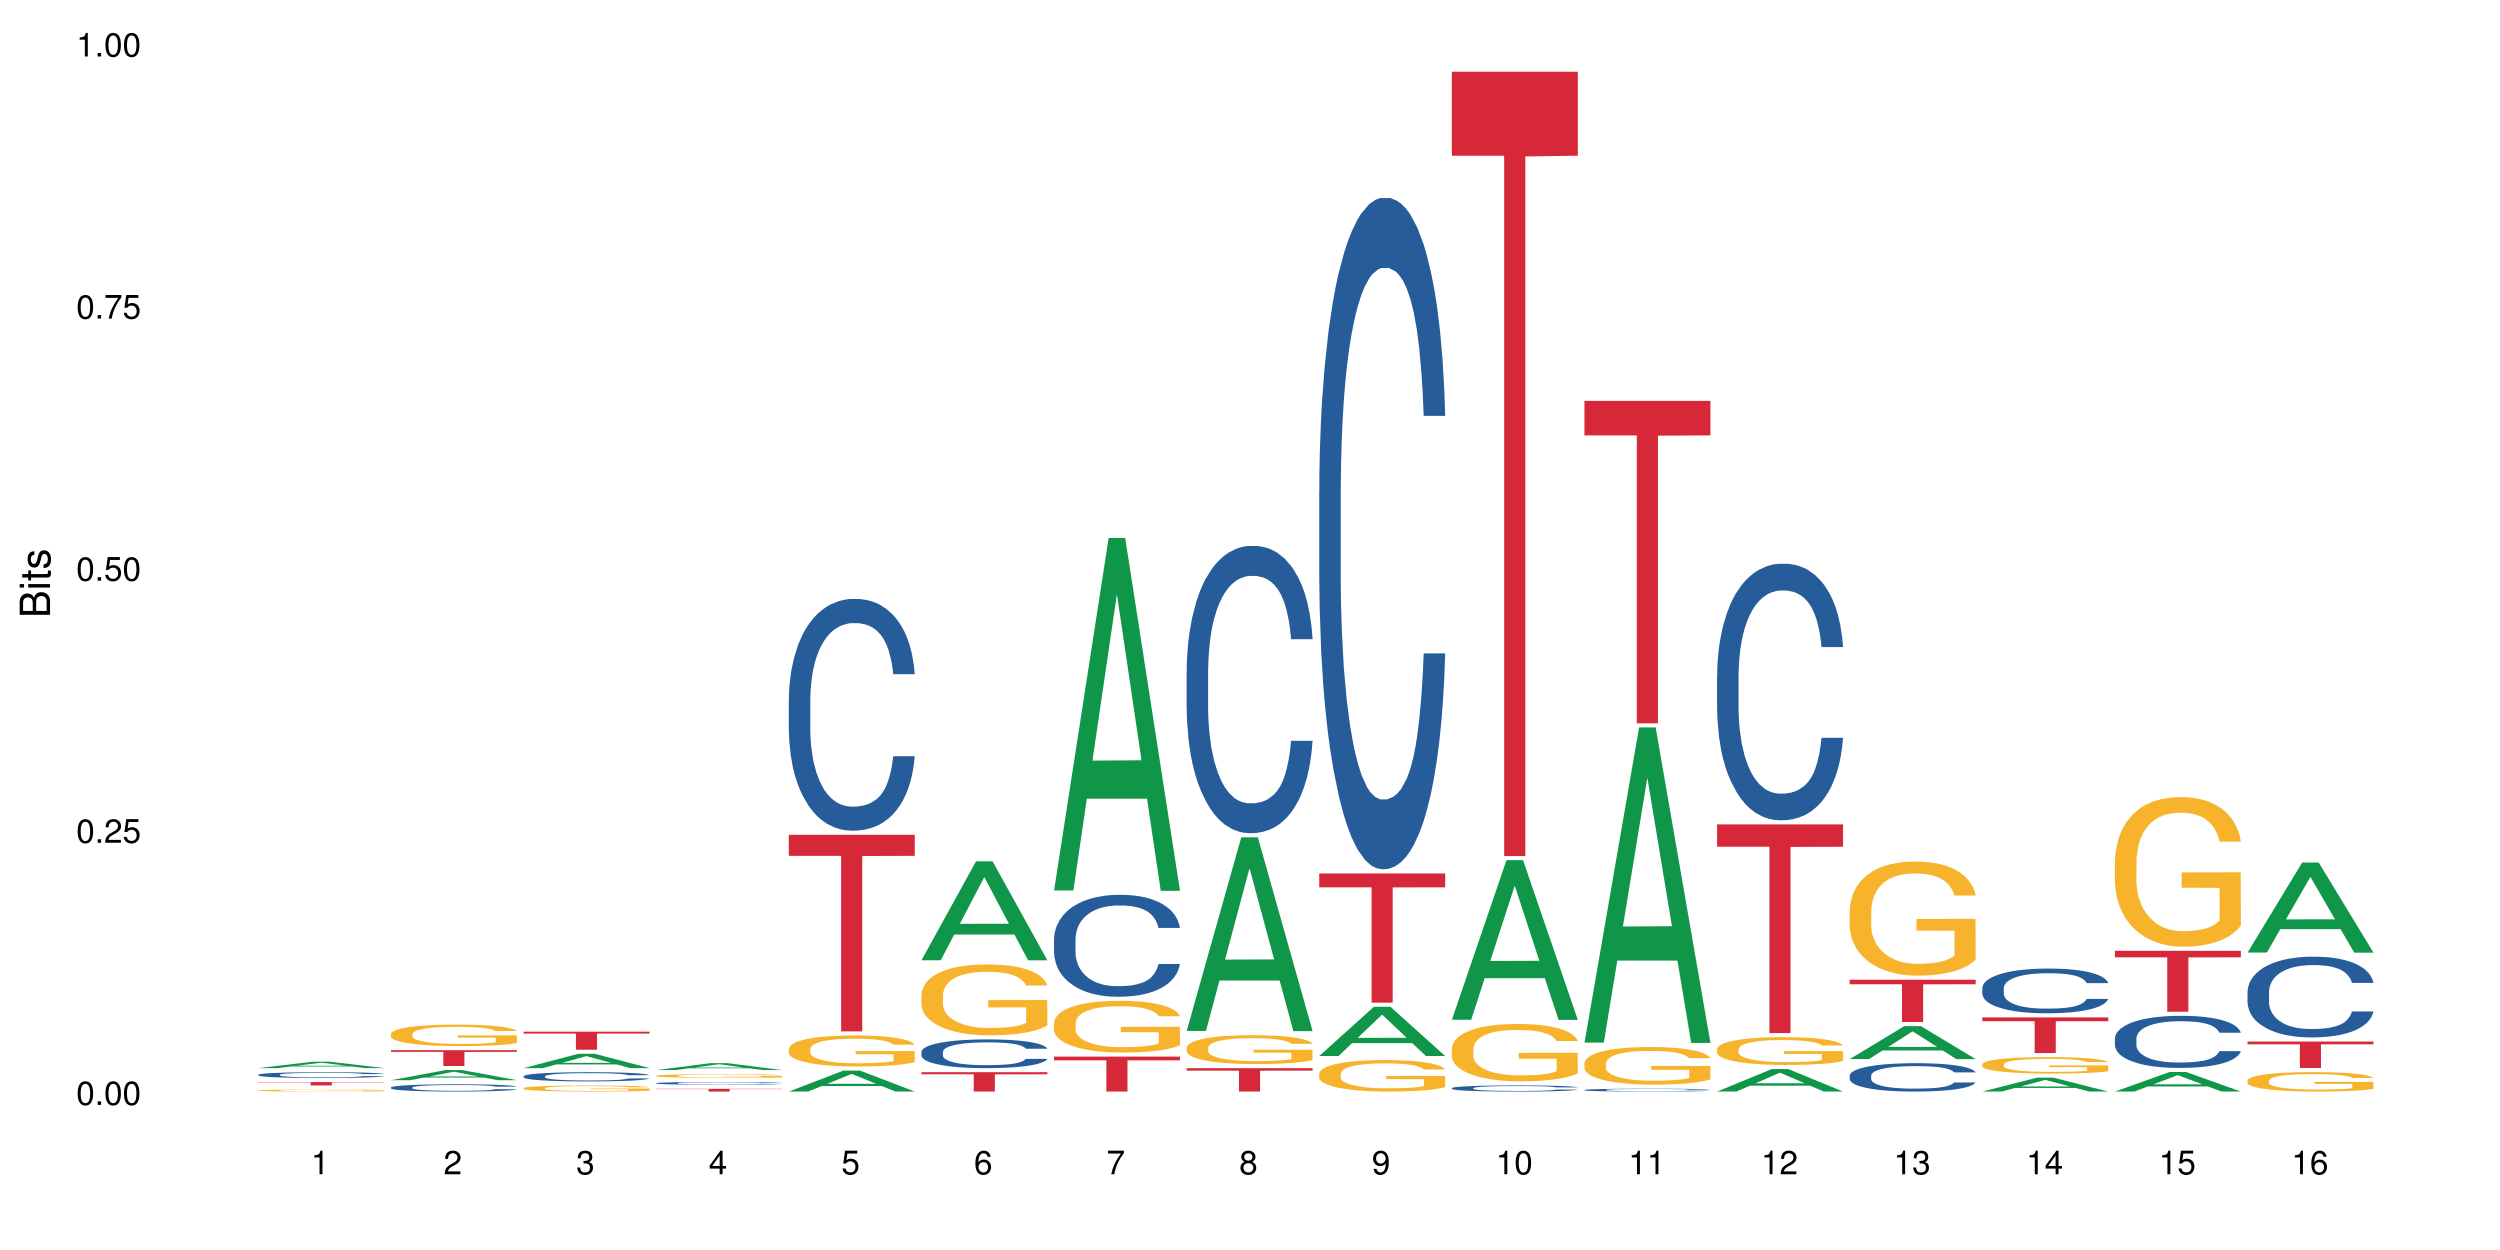 <?xml version="1.0" encoding="UTF-8"?>
<svg xmlns="http://www.w3.org/2000/svg" xmlns:xlink="http://www.w3.org/1999/xlink" width="720pt" height="360pt" viewBox="0 0 720 360" version="1.1">
<defs>
<g>
<symbol overflow="visible" id="glyph0-0">
<path style="stroke:none;" d=""/>
</symbol>
<symbol overflow="visible" id="glyph0-1">
<path style="stroke:none;" d="M 2.641 -6.797 C 2 -6.797 1.422 -6.531 1.078 -6.047 C 0.641 -5.453 0.406 -4.547 0.406 -3.297 C 0.406 -1 1.188 0.219 2.641 0.219 C 4.078 0.219 4.859 -1 4.859 -3.234 C 4.859 -4.562 4.656 -5.438 4.203 -6.047 C 3.844 -6.531 3.281 -6.797 2.641 -6.797 Z M 2.641 -6.047 C 3.547 -6.047 4 -5.125 4 -3.312 C 4 -1.375 3.562 -0.484 2.625 -0.484 C 1.734 -0.484 1.281 -1.422 1.281 -3.281 C 1.281 -5.141 1.734 -6.047 2.641 -6.047 Z M 2.641 -6.047 "/>
</symbol>
<symbol overflow="visible" id="glyph0-2">
<path style="stroke:none;" d="M 1.828 -1 L 0.828 -1 L 0.828 0 L 1.828 0 Z M 1.828 -1 "/>
</symbol>
<symbol overflow="visible" id="glyph0-3">
<path style="stroke:none;" d="M 4.859 -0.828 L 1.281 -0.828 C 1.359 -1.391 1.672 -1.75 2.5 -2.234 L 3.469 -2.75 C 4.406 -3.266 4.906 -3.969 4.906 -4.812 C 4.906 -5.375 4.672 -5.906 4.266 -6.266 C 3.859 -6.625 3.375 -6.797 2.719 -6.797 C 1.859 -6.797 1.219 -6.5 0.844 -5.922 C 0.609 -5.562 0.5 -5.125 0.484 -4.438 L 1.328 -4.438 C 1.359 -4.906 1.406 -5.188 1.531 -5.406 C 1.75 -5.812 2.188 -6.062 2.703 -6.062 C 3.469 -6.062 4.031 -5.516 4.031 -4.781 C 4.031 -4.25 3.719 -3.797 3.125 -3.438 L 2.234 -2.938 C 0.812 -2.141 0.406 -1.5 0.328 0 L 4.859 0 Z M 4.859 -0.828 "/>
</symbol>
<symbol overflow="visible" id="glyph0-4">
<path style="stroke:none;" d="M 4.562 -6.797 L 1.062 -6.797 L 0.547 -3.094 L 1.328 -3.094 C 1.719 -3.562 2.047 -3.734 2.578 -3.734 C 3.484 -3.734 4.062 -3.109 4.062 -2.094 C 4.062 -1.125 3.484 -0.531 2.578 -0.531 C 1.828 -0.531 1.375 -0.906 1.188 -1.672 L 0.328 -1.672 C 0.453 -1.109 0.547 -0.844 0.75 -0.594 C 1.125 -0.078 1.828 0.219 2.594 0.219 C 3.969 0.219 4.922 -0.781 4.922 -2.219 C 4.922 -3.562 4.031 -4.484 2.719 -4.484 C 2.25 -4.484 1.859 -4.359 1.469 -4.062 L 1.734 -5.969 L 4.562 -5.969 Z M 4.562 -6.797 "/>
</symbol>
<symbol overflow="visible" id="glyph0-5">
<path style="stroke:none;" d="M 4.984 -6.797 L 0.438 -6.797 L 0.438 -5.969 L 4.109 -5.969 C 2.5 -3.656 1.828 -2.234 1.328 0 L 2.219 0 C 2.594 -2.172 3.453 -4.047 4.984 -6.094 Z M 4.984 -6.797 "/>
</symbol>
<symbol overflow="visible" id="glyph0-6">
<path style="stroke:none;" d="M 2.484 -4.844 L 2.484 0 L 3.328 0 L 3.328 -6.797 L 2.766 -6.797 C 2.469 -5.75 2.281 -5.609 0.984 -5.453 L 0.984 -4.844 Z M 2.484 -4.844 "/>
</symbol>
<symbol overflow="visible" id="glyph0-7">
<path style="stroke:none;" d="M 2.125 -3.125 L 2.578 -3.125 C 3.516 -3.125 3.984 -2.703 3.984 -1.891 C 3.984 -1.031 3.469 -0.531 2.578 -0.531 C 1.656 -0.531 1.203 -0.984 1.156 -1.969 L 0.312 -1.969 C 0.344 -1.422 0.438 -1.078 0.609 -0.766 C 0.953 -0.109 1.625 0.219 2.547 0.219 C 3.953 0.219 4.859 -0.609 4.859 -1.906 C 4.859 -2.766 4.516 -3.25 3.703 -3.516 C 4.344 -3.766 4.656 -4.25 4.656 -4.938 C 4.656 -6.109 3.875 -6.797 2.578 -6.797 C 1.203 -6.797 0.484 -6.047 0.453 -4.609 L 1.297 -4.609 C 1.312 -5.016 1.344 -5.25 1.453 -5.453 C 1.641 -5.828 2.062 -6.062 2.594 -6.062 C 3.344 -6.062 3.797 -5.625 3.797 -4.906 C 3.797 -4.422 3.609 -4.141 3.25 -3.984 C 3.016 -3.891 2.719 -3.844 2.125 -3.844 Z M 2.125 -3.125 "/>
</symbol>
<symbol overflow="visible" id="glyph0-8">
<path style="stroke:none;" d="M 3.141 -1.625 L 3.141 0 L 3.984 0 L 3.984 -1.625 L 4.984 -1.625 L 4.984 -2.391 L 3.984 -2.391 L 3.984 -6.797 L 3.359 -6.797 L 0.266 -2.516 L 0.266 -1.625 Z M 3.141 -2.391 L 1 -2.391 L 3.141 -5.359 Z M 3.141 -2.391 "/>
</symbol>
<symbol overflow="visible" id="glyph0-9">
<path style="stroke:none;" d="M 4.781 -5.031 C 4.609 -6.141 3.891 -6.797 2.844 -6.797 C 2.094 -6.797 1.422 -6.438 1.031 -5.828 C 0.609 -5.172 0.406 -4.344 0.406 -3.094 C 0.406 -1.953 0.578 -1.234 0.984 -0.625 C 1.359 -0.078 1.953 0.219 2.703 0.219 C 3.984 0.219 4.922 -0.734 4.922 -2.078 C 4.922 -3.344 4.062 -4.234 2.844 -4.234 C 2.172 -4.234 1.641 -3.969 1.281 -3.469 C 1.281 -5.125 1.828 -6.047 2.797 -6.047 C 3.391 -6.047 3.797 -5.672 3.938 -5.031 Z M 2.734 -3.484 C 3.547 -3.484 4.062 -2.922 4.062 -2 C 4.062 -1.156 3.484 -0.531 2.703 -0.531 C 1.922 -0.531 1.328 -1.188 1.328 -2.047 C 1.328 -2.891 1.906 -3.484 2.734 -3.484 Z M 2.734 -3.484 "/>
</symbol>
<symbol overflow="visible" id="glyph0-10">
<path style="stroke:none;" d="M 3.75 -3.578 C 4.453 -4 4.688 -4.344 4.688 -4.984 C 4.688 -6.047 3.844 -6.797 2.641 -6.797 C 1.438 -6.797 0.594 -6.047 0.594 -4.984 C 0.594 -4.359 0.828 -4.016 1.516 -3.578 C 0.734 -3.203 0.359 -2.641 0.359 -1.891 C 0.359 -0.641 1.297 0.219 2.641 0.219 C 3.984 0.219 4.922 -0.641 4.922 -1.875 C 4.922 -2.641 4.531 -3.203 3.75 -3.578 Z M 2.641 -6.047 C 3.359 -6.047 3.812 -5.625 3.812 -4.969 C 3.812 -4.344 3.344 -3.922 2.641 -3.922 C 1.922 -3.922 1.453 -4.344 1.453 -4.984 C 1.453 -5.625 1.922 -6.047 2.641 -6.047 Z M 2.641 -3.203 C 3.484 -3.203 4.062 -2.672 4.062 -1.875 C 4.062 -1.062 3.484 -0.531 2.625 -0.531 C 1.797 -0.531 1.219 -1.078 1.219 -1.875 C 1.219 -2.672 1.797 -3.203 2.641 -3.203 Z M 2.641 -3.203 "/>
</symbol>
<symbol overflow="visible" id="glyph0-11">
<path style="stroke:none;" d="M 0.516 -1.547 C 0.672 -0.438 1.406 0.219 2.438 0.219 C 3.188 0.219 3.859 -0.141 4.266 -0.75 C 4.688 -1.406 4.891 -2.25 4.891 -3.484 C 4.891 -4.625 4.703 -5.359 4.312 -5.953 C 3.938 -6.5 3.344 -6.797 2.594 -6.797 C 1.297 -6.797 0.359 -5.844 0.359 -4.516 C 0.359 -3.25 1.234 -2.344 2.453 -2.344 C 3.094 -2.344 3.562 -2.578 4.016 -3.109 C 4 -1.453 3.469 -0.531 2.5 -0.531 C 1.906 -0.531 1.484 -0.906 1.359 -1.547 Z M 2.578 -6.062 C 3.375 -6.062 3.969 -5.406 3.969 -4.531 C 3.969 -3.688 3.375 -3.094 2.547 -3.094 C 1.734 -3.094 1.234 -3.672 1.234 -4.578 C 1.234 -5.438 1.797 -6.062 2.578 -6.062 Z M 2.578 -6.062 "/>
</symbol>
<symbol overflow="visible" id="glyph1-0">
<path style="stroke:none;" d=""/>
</symbol>
<symbol overflow="visible" id="glyph1-1">
<path style="stroke:none;" d="M 0 -0.953 L 0 -4.891 C 0 -5.719 -0.234 -6.344 -0.734 -6.797 C -1.188 -7.234 -1.812 -7.469 -2.5 -7.469 C -3.547 -7.469 -4.188 -7 -4.625 -5.875 C -4.984 -6.672 -5.641 -7.094 -6.531 -7.094 C -7.156 -7.094 -7.734 -6.859 -8.141 -6.391 C -8.562 -5.938 -8.75 -5.344 -8.75 -4.5 L -8.75 -0.953 Z M -4.984 -2.062 L -7.766 -2.062 L -7.766 -4.219 C -7.766 -4.844 -7.688 -5.203 -7.453 -5.5 C -7.219 -5.812 -6.859 -5.969 -6.375 -5.969 C -5.906 -5.969 -5.531 -5.812 -5.297 -5.5 C -5.062 -5.203 -4.984 -4.844 -4.984 -4.219 Z M -0.984 -2.062 L -4 -2.062 L -4 -4.781 C -4 -5.328 -3.859 -5.688 -3.578 -5.953 C -3.297 -6.219 -2.922 -6.359 -2.484 -6.359 C -2.062 -6.359 -1.688 -6.219 -1.406 -5.953 C -1.109 -5.688 -0.984 -5.328 -0.984 -4.781 Z M -0.984 -2.062 "/>
</symbol>
<symbol overflow="visible" id="glyph1-2">
<path style="stroke:none;" d="M -6.281 -1.797 L -6.281 -0.797 L 0 -0.797 L 0 -1.797 Z M -8.75 -1.797 L -8.75 -0.797 L -7.484 -0.797 L -7.484 -1.797 Z M -8.75 -1.797 "/>
</symbol>
<symbol overflow="visible" id="glyph1-3">
<path style="stroke:none;" d="M -6.281 -3.047 L -6.281 -2.016 L -8.016 -2.016 L -8.016 -1.016 L -6.281 -1.016 L -6.281 -0.172 L -5.469 -0.172 L -5.469 -1.016 L -0.719 -1.016 C -0.078 -1.016 0.281 -1.453 0.281 -2.234 C 0.281 -2.469 0.25 -2.719 0.188 -3.047 L -0.641 -3.047 C -0.609 -2.922 -0.594 -2.766 -0.594 -2.562 C -0.594 -2.141 -0.719 -2.016 -1.156 -2.016 L -5.469 -2.016 L -5.469 -3.047 Z M -6.281 -3.047 "/>
</symbol>
<symbol overflow="visible" id="glyph1-4">
<path style="stroke:none;" d="M -4.531 -5.25 C -5.766 -5.25 -6.469 -4.422 -6.469 -2.969 C -6.469 -1.516 -5.719 -0.562 -4.547 -0.562 C -3.562 -0.562 -3.094 -1.062 -2.734 -2.562 L -2.516 -3.484 C -2.344 -4.188 -2.094 -4.469 -1.625 -4.469 C -1.047 -4.469 -0.641 -3.875 -0.641 -3 C -0.641 -2.453 -0.797 -2 -1.062 -1.75 C -1.25 -1.594 -1.422 -1.531 -1.875 -1.469 L -1.875 -0.406 C -0.422 -0.453 0.281 -1.266 0.281 -2.922 C 0.281 -4.5 -0.5 -5.516 -1.719 -5.516 C -2.656 -5.516 -3.172 -4.984 -3.469 -3.734 L -3.703 -2.766 C -3.891 -1.953 -4.156 -1.609 -4.594 -1.609 C -5.172 -1.609 -5.547 -2.125 -5.547 -2.938 C -5.547 -3.75 -5.203 -4.172 -4.531 -4.203 Z M -4.531 -5.25 "/>
</symbol>
</g>
</defs>
<g id="surface56083">
<rect x="0" y="0" width="720" height="360" style="fill:rgb(100%,100%,100%);fill-opacity:1;stroke:none;"/>
<path style=" stroke:none;fill-rule:nonzero;fill:rgb(6.275%,58.824%,28.235%);fill-opacity:1;" d="M 74.402 307.613 L 74.441 307.613 L 90.141 305.762 L 94.906 305.762 L 110.684 307.617 L 105.141 307.617 L 101.188 307.133 L 83.859 307.133 L 79.984 307.613 L 74.402 307.613 L 85.527 306.934 L 99.598 306.93 L 92.582 306.062 L 92.504 306.062 L 92.426 306.066 L 85.488 306.93 L 85.527 306.934 Z M 74.402 307.613 "/>
<path style=" stroke:none;fill-rule:nonzero;fill:rgb(14.51%,36.078%,60%);fill-opacity:1;" d="M 74.402 309.52 L 74.445 309.516 L 74.445 309.48 L 74.578 309.422 L 74.891 309.348 L 75.199 309.301 L 75.996 309.211 L 77.102 309.125 L 78.25 309.059 L 79.094 309.016 L 79.844 308.988 L 81.57 308.93 L 82.676 308.902 L 83.871 308.875 L 85.332 308.852 L 86.395 308.836 L 88.781 308.812 L 90.551 308.801 L 91.922 308.797 L 94.887 308.797 L 96.66 308.801 L 97.941 308.809 L 99.355 308.82 L 100.551 308.836 L 102.633 308.867 L 104.488 308.91 L 105.332 308.934 L 106.656 308.984 L 107.676 309.027 L 108.383 309.066 L 109.18 309.125 L 109.887 309.191 L 110.418 309.27 L 110.684 309.336 L 104.488 309.336 L 104.18 309.273 L 103.828 309.227 L 103.164 309.164 L 102.5 309.121 L 101.57 309.078 L 100.73 309.047 L 99.578 309.02 L 98.562 309 L 97.5 308.988 L 96.48 308.977 L 94.535 308.969 L 92.277 308.969 L 91.438 308.973 L 89.711 308.984 L 88.781 308.996 L 87.453 309.016 L 86.527 309.035 L 85.418 309.066 L 84.668 309.09 L 83.738 309.133 L 83.074 309.164 L 82.32 309.215 L 81.879 309.254 L 81.48 309.297 L 81.129 309.348 L 80.863 309.398 L 80.684 309.457 L 80.598 309.512 L 80.598 309.746 L 80.684 309.801 L 80.906 309.863 L 81.48 309.957 L 82.32 310.035 L 83.297 310.102 L 84.227 310.145 L 84.754 310.168 L 85.465 310.191 L 86.57 310.223 L 88.164 310.25 L 89.094 310.266 L 90.508 310.277 L 91.969 310.281 L 93.914 310.281 L 95.641 310.277 L 96.789 310.27 L 97.984 310.258 L 99.621 310.23 L 100.641 310.207 L 101.523 310.176 L 102.188 310.148 L 102.633 310.125 L 103.297 310.078 L 103.828 310.027 L 104.223 309.973 L 104.488 309.922 L 110.684 309.922 L 110.418 309.98 L 110.02 310.043 L 109.621 310.086 L 109.004 310.137 L 108.297 310.184 L 107.277 310.238 L 106.438 310.273 L 105.332 310.312 L 104.312 310.34 L 103.207 310.367 L 101.57 310.395 L 100.508 310.41 L 99.355 310.426 L 97.984 310.438 L 96.262 310.449 L 94.402 310.453 L 92.676 310.457 L 90.816 310.453 L 89.445 310.445 L 87.633 310.434 L 85.375 310.406 L 83.738 310.375 L 82.453 310.348 L 81.348 310.316 L 80.109 310.277 L 78.516 310.211 L 77.543 310.156 L 76.879 310.117 L 76.129 310.055 L 75.598 310.004 L 74.977 309.918 L 74.535 309.812 L 74.402 309.727 Z M 74.402 309.52 "/>
<path style=" stroke:none;fill-rule:nonzero;fill:rgb(96.863%,70.196%,16.863%);fill-opacity:1;" d="M 74.402 314.039 L 74.445 314.039 L 74.445 314.027 L 74.625 314.004 L 75.066 313.969 L 75.641 313.941 L 76.262 313.922 L 76.66 313.91 L 77.324 313.895 L 77.898 313.883 L 79.359 313.859 L 81.215 313.836 L 82.234 313.828 L 83.383 313.816 L 85.02 313.809 L 85.773 313.805 L 88.074 313.797 L 90.684 313.789 L 96.703 313.789 L 99.18 313.797 L 100.598 313.801 L 101.703 313.809 L 102.852 313.812 L 104.27 313.824 L 105.598 313.836 L 106.656 313.852 L 107.719 313.867 L 108.605 313.883 L 109.355 313.902 L 110.02 313.926 L 110.418 313.941 L 110.684 313.961 L 104.535 313.961 L 104.18 313.941 L 103.117 313.91 L 101.789 313.887 L 100.551 313.875 L 99.488 313.867 L 98.164 313.859 L 96.879 313.855 L 95.418 313.852 L 94.535 313.848 L 92.188 313.848 L 90.066 313.852 L 88.828 313.855 L 87.941 313.863 L 86.703 313.871 L 85.949 313.875 L 85.508 313.879 L 84.18 313.898 L 83.297 313.91 L 82.809 313.922 L 82.191 313.938 L 81.746 313.953 L 81.262 313.973 L 80.996 313.988 L 80.641 314.027 L 80.598 314.121 L 80.73 314.141 L 80.996 314.164 L 81.348 314.184 L 81.879 314.203 L 82.41 314.219 L 83.34 314.238 L 84.137 314.254 L 84.754 314.262 L 85.949 314.277 L 86.438 314.281 L 87.586 314.289 L 88.781 314.297 L 90.242 314.305 L 91.348 314.309 L 98.031 314.309 L 99.711 314.301 L 100.863 314.297 L 101.613 314.293 L 102.543 314.289 L 103.207 314.285 L 103.828 314.277 L 104.578 314.27 L 104.578 314.141 L 93.648 314.141 L 93.648 314.082 L 110.641 314.082 L 110.684 314.289 L 109.754 314.305 L 108.605 314.316 L 107.5 314.328 L 106.348 314.336 L 104.711 314.348 L 103.383 314.352 L 101.348 314.359 L 99.488 314.367 L 97.543 314.367 L 95.816 314.371 L 91.969 314.371 L 90.02 314.367 L 88.473 314.363 L 87.059 314.355 L 85.641 314.352 L 83.871 314.34 L 82.719 314.328 L 81.527 314.32 L 80.332 314.305 L 79.27 314.289 L 78.562 314.281 L 77.852 314.266 L 77.102 314.25 L 76.395 314.234 L 75.863 314.215 L 75.375 314.199 L 75.023 314.18 L 74.668 314.156 L 74.492 314.137 L 74.402 314.121 Z M 74.402 314.039 "/>
<path style=" stroke:none;fill-rule:nonzero;fill:rgb(83.922%,15.686%,22.353%);fill-opacity:1;" d="M 74.402 311.633 L 110.684 311.633 L 110.684 311.738 L 95.562 311.738 L 95.562 312.609 L 89.48 312.609 L 89.48 311.742 L 89.391 311.738 L 74.402 311.738 Z M 74.402 311.633 "/>
<path style=" stroke:none;fill-rule:nonzero;fill:rgb(6.275%,58.824%,28.235%);fill-opacity:1;" d="M 112.594 311.094 L 112.633 311.09 L 128.332 308.184 L 133.102 308.184 L 148.875 311.098 L 143.332 311.098 L 139.379 310.336 L 122.051 310.336 L 118.176 311.094 L 112.594 311.094 L 123.719 310.023 L 137.789 310.02 L 130.773 308.66 L 130.695 308.656 L 130.617 308.668 L 123.68 310.02 L 123.719 310.023 Z M 112.594 311.094 "/>
<path style=" stroke:none;fill-rule:nonzero;fill:rgb(14.51%,36.078%,60%);fill-opacity:1;" d="M 112.594 313.188 L 112.637 313.188 L 112.637 313.141 L 112.77 313.066 L 113.082 312.977 L 113.391 312.914 L 114.188 312.801 L 115.293 312.691 L 116.445 312.605 L 117.285 312.555 L 118.035 312.52 L 119.762 312.445 L 120.867 312.41 L 122.062 312.379 L 123.523 312.344 L 124.586 312.328 L 126.973 312.297 L 128.746 312.281 L 130.117 312.277 L 133.082 312.277 L 134.852 312.285 L 136.133 312.293 L 137.551 312.309 L 138.742 312.328 L 140.824 312.367 L 142.684 312.422 L 143.523 312.453 L 144.852 312.512 L 145.867 312.57 L 146.574 312.621 L 147.371 312.691 L 148.078 312.777 L 148.609 312.875 L 148.875 312.957 L 142.684 312.957 L 142.371 312.879 L 142.02 312.82 L 141.355 312.742 L 140.691 312.688 L 139.762 312.629 L 138.922 312.594 L 137.77 312.559 L 136.754 312.535 L 135.691 312.52 L 134.672 312.508 L 132.727 312.496 L 130.469 312.496 L 129.629 312.5 L 127.902 312.516 L 126.973 312.527 L 125.648 312.555 L 124.719 312.578 L 123.613 312.617 L 122.859 312.648 L 121.93 312.699 L 121.266 312.742 L 120.516 312.809 L 120.07 312.855 L 119.672 312.91 L 119.32 312.973 L 119.055 313.039 L 118.879 313.109 L 118.789 313.18 L 118.789 313.477 L 118.879 313.543 L 119.098 313.625 L 119.672 313.742 L 120.516 313.844 L 121.488 313.922 L 122.418 313.98 L 122.949 314.008 L 123.656 314.039 L 124.762 314.074 L 126.355 314.113 L 127.285 314.129 L 128.699 314.145 L 130.16 314.152 L 132.105 314.152 L 133.832 314.145 L 134.984 314.137 L 136.176 314.121 L 137.816 314.086 L 138.832 314.059 L 139.719 314.02 L 140.383 313.984 L 140.824 313.953 L 141.488 313.895 L 142.02 313.828 L 142.418 313.762 L 142.684 313.695 L 148.875 313.695 L 148.609 313.773 L 148.211 313.848 L 147.816 313.902 L 147.195 313.969 L 146.488 314.031 L 145.469 314.098 L 144.629 314.141 L 143.523 314.188 L 142.504 314.227 L 141.398 314.258 L 139.762 314.297 L 138.699 314.316 L 137.551 314.332 L 136.176 314.348 L 134.453 314.359 L 132.594 314.367 L 130.867 314.371 L 129.008 314.367 L 127.637 314.359 L 125.824 314.344 L 123.566 314.309 L 121.93 314.27 L 120.648 314.234 L 119.539 314.195 L 118.301 314.145 L 116.711 314.062 L 115.734 313.996 L 115.07 313.941 L 114.32 313.867 L 113.789 313.801 L 113.168 313.691 L 112.727 313.559 L 112.594 313.453 Z M 112.594 313.188 "/>
<path style=" stroke:none;fill-rule:nonzero;fill:rgb(96.863%,70.196%,16.863%);fill-opacity:1;" d="M 112.594 297.738 L 112.637 297.734 L 112.637 297.621 L 112.816 297.367 L 113.258 297.016 L 113.832 296.73 L 114.453 296.504 L 114.852 296.383 L 115.516 296.215 L 116.09 296.09 L 117.551 295.836 L 119.406 295.598 L 120.426 295.496 L 121.574 295.402 L 123.215 295.293 L 123.965 295.254 L 126.266 295.164 L 128.875 295.109 L 131.754 295.09 L 133.082 295.098 L 134.895 295.117 L 137.371 295.18 L 138.789 295.238 L 139.895 295.293 L 141.043 295.367 L 142.461 295.48 L 143.789 295.617 L 144.852 295.75 L 145.91 295.922 L 146.797 296.102 L 147.551 296.301 L 148.211 296.535 L 148.609 296.734 L 148.875 296.934 L 142.727 296.934 L 142.371 296.734 L 141.973 296.582 L 141.309 296.395 L 140.648 296.262 L 139.984 296.152 L 138.742 296.008 L 137.684 295.914 L 136.355 295.836 L 135.07 295.785 L 133.609 295.75 L 132.727 295.742 L 130.383 295.742 L 128.258 295.781 L 127.02 295.824 L 126.133 295.871 L 124.895 295.953 L 124.141 296.023 L 123.699 296.066 L 122.371 296.242 L 121.488 296.402 L 121 296.508 L 120.383 296.68 L 119.938 296.832 L 119.453 297.059 L 119.188 297.227 L 118.832 297.609 L 118.789 298.629 L 118.922 298.84 L 119.188 299.074 L 119.539 299.277 L 120.07 299.492 L 120.602 299.656 L 121.531 299.875 L 122.328 300.023 L 122.949 300.117 L 124.141 300.27 L 124.629 300.32 L 125.781 300.422 L 126.973 300.504 L 128.434 300.57 L 129.539 300.605 L 131.309 300.633 L 133.566 300.633 L 136.223 300.598 L 137.902 300.555 L 139.055 300.508 L 139.805 300.469 L 140.734 300.406 L 141.398 300.352 L 142.02 300.289 L 142.77 300.191 L 142.77 298.84 L 131.84 298.836 L 131.84 298.203 L 148.832 298.199 L 148.875 300.406 L 147.949 300.559 L 146.797 300.707 L 145.691 300.82 L 144.539 300.914 L 142.902 301.023 L 141.574 301.09 L 139.539 301.168 L 137.684 301.219 L 135.734 301.254 L 134.008 301.27 L 131.973 301.277 L 130.16 301.266 L 128.215 301.23 L 126.664 301.188 L 125.25 301.129 L 123.832 301.055 L 122.062 300.938 L 120.914 300.84 L 119.719 300.723 L 118.523 300.582 L 117.461 300.43 L 116.754 300.312 L 116.047 300.176 L 115.293 300.004 L 114.586 299.812 L 114.055 299.637 L 113.566 299.441 L 113.215 299.254 L 112.859 299 L 112.684 298.797 L 112.594 298.621 Z M 112.594 297.738 "/>
<path style=" stroke:none;fill-rule:nonzero;fill:rgb(83.922%,15.686%,22.353%);fill-opacity:1;" d="M 112.594 302.457 L 148.875 302.457 L 148.875 302.941 L 133.754 302.949 L 133.754 307.004 L 127.672 307.004 L 127.672 302.953 L 127.582 302.941 L 112.594 302.941 Z M 112.594 302.457 "/>
<path style=" stroke:none;fill-rule:nonzero;fill:rgb(6.275%,58.824%,28.235%);fill-opacity:1;" d="M 150.785 307.613 L 150.824 307.609 L 166.523 303.504 L 171.293 303.504 L 187.07 307.617 L 181.523 307.617 L 177.57 306.543 L 160.246 306.543 L 156.367 307.613 L 150.785 307.613 L 161.91 306.102 L 175.98 306.098 L 168.965 304.176 L 168.887 304.172 L 168.812 304.184 L 161.871 306.098 L 161.91 306.102 Z M 150.785 307.613 "/>
<path style=" stroke:none;fill-rule:nonzero;fill:rgb(14.51%,36.078%,60%);fill-opacity:1;" d="M 150.785 309.953 L 150.832 309.949 L 150.832 309.891 L 150.965 309.801 L 151.273 309.684 L 151.582 309.602 L 152.379 309.461 L 153.484 309.32 L 154.637 309.215 L 155.477 309.152 L 156.227 309.102 L 157.953 309.016 L 159.059 308.969 L 160.254 308.926 L 161.715 308.887 L 162.777 308.859 L 165.168 308.82 L 166.938 308.805 L 168.309 308.797 L 171.273 308.797 L 173.043 308.809 L 174.324 308.82 L 175.742 308.84 L 176.938 308.859 L 179.016 308.914 L 180.875 308.98 L 181.715 309.02 L 183.043 309.098 L 184.059 309.168 L 184.77 309.23 L 185.562 309.32 L 186.273 309.43 L 186.805 309.555 L 187.07 309.66 L 180.875 309.66 L 180.562 309.562 L 180.211 309.488 L 179.547 309.387 L 178.883 309.316 L 177.953 309.246 L 177.113 309.199 L 175.961 309.156 L 174.945 309.125 L 173.883 309.102 L 172.863 309.09 L 170.918 309.074 L 168.66 309.074 L 167.82 309.078 L 166.094 309.098 L 165.168 309.117 L 163.84 309.148 L 162.91 309.18 L 161.805 309.23 L 161.051 309.27 L 160.121 309.332 L 159.457 309.391 L 158.707 309.469 L 158.266 309.531 L 157.867 309.598 L 157.512 309.68 L 157.246 309.762 L 157.07 309.852 L 156.98 309.941 L 156.98 310.316 L 157.07 310.402 L 157.289 310.504 L 157.867 310.652 L 158.707 310.781 L 159.68 310.883 L 160.609 310.957 L 161.141 310.988 L 161.848 311.027 L 162.953 311.078 L 164.547 311.125 L 165.477 311.145 L 166.891 311.164 L 168.352 311.176 L 170.301 311.176 L 172.023 311.164 L 173.176 311.152 L 174.371 311.133 L 176.008 311.094 L 177.023 311.055 L 177.91 311.008 L 178.574 310.961 L 179.016 310.922 L 179.68 310.848 L 180.211 310.766 L 180.609 310.68 L 180.875 310.598 L 187.07 310.598 L 186.805 310.695 L 186.406 310.789 L 186.008 310.859 L 185.387 310.945 L 184.68 311.02 L 183.66 311.105 L 182.82 311.16 L 181.715 311.219 L 180.695 311.266 L 179.59 311.309 L 177.953 311.355 L 176.891 311.379 L 175.742 311.402 L 174.371 311.422 L 172.645 311.438 L 170.785 311.449 L 169.059 311.449 L 167.203 311.445 L 165.828 311.438 L 164.016 311.414 L 161.758 311.371 L 160.121 311.324 L 158.84 311.277 L 157.734 311.23 L 156.492 311.164 L 154.902 311.059 L 153.926 310.977 L 153.266 310.906 L 152.512 310.812 L 151.98 310.727 L 151.359 310.594 L 150.918 310.422 L 150.785 310.285 Z M 150.785 309.953 "/>
<path style=" stroke:none;fill-rule:nonzero;fill:rgb(96.863%,70.196%,16.863%);fill-opacity:1;" d="M 150.785 313.375 L 150.832 313.375 L 150.832 313.344 L 151.008 313.27 L 151.449 313.172 L 152.023 313.09 L 152.645 313.027 L 153.043 312.996 L 153.707 312.945 L 154.281 312.91 L 155.742 312.84 L 157.602 312.773 L 158.617 312.746 L 159.77 312.719 L 161.406 312.688 L 162.156 312.676 L 164.457 312.652 L 167.07 312.637 L 169.945 312.629 L 171.273 312.633 L 173.086 312.637 L 175.562 312.656 L 176.98 312.672 L 178.086 312.688 L 179.238 312.707 L 180.652 312.738 L 181.98 312.777 L 183.043 312.816 L 184.105 312.863 L 184.988 312.914 L 185.742 312.969 L 186.406 313.039 L 186.805 313.094 L 187.07 313.148 L 180.918 313.148 L 180.562 313.094 L 180.164 313.051 L 179.504 312.996 L 178.84 312.961 L 178.176 312.93 L 176.938 312.887 L 175.875 312.863 L 174.547 312.84 L 173.262 312.824 L 171.805 312.816 L 170.918 312.812 L 168.574 312.812 L 166.449 312.824 L 165.211 312.836 L 164.324 312.852 L 163.086 312.875 L 162.336 312.891 L 161.891 312.906 L 160.566 312.953 L 159.68 313 L 159.191 313.027 L 158.574 313.078 L 158.133 313.121 L 157.645 313.184 L 157.379 313.23 L 157.023 313.34 L 156.98 313.625 L 157.113 313.688 L 157.379 313.75 L 157.734 313.809 L 158.266 313.867 L 158.793 313.914 L 159.723 313.977 L 160.52 314.02 L 161.141 314.043 L 162.336 314.086 L 162.82 314.102 L 163.973 314.129 L 165.168 314.152 L 166.625 314.172 L 167.734 314.18 L 169.504 314.191 L 171.758 314.191 L 174.414 314.18 L 176.094 314.168 L 177.246 314.156 L 177.996 314.145 L 178.926 314.125 L 179.59 314.109 L 180.211 314.094 L 180.961 314.066 L 180.961 313.688 L 170.035 313.684 L 170.035 313.508 L 187.023 313.504 L 187.07 314.125 L 186.141 314.168 L 184.988 314.211 L 183.883 314.242 L 182.73 314.27 L 181.094 314.301 L 179.77 314.316 L 177.73 314.34 L 175.875 314.355 L 173.926 314.363 L 172.203 314.367 L 170.168 314.371 L 168.352 314.367 L 166.406 314.359 L 164.855 314.344 L 163.441 314.328 L 162.023 314.309 L 160.254 314.273 L 159.105 314.25 L 157.91 314.215 L 156.715 314.176 L 155.652 314.133 L 154.238 314.062 L 153.484 314.012 L 152.777 313.961 L 152.246 313.91 L 151.758 313.855 L 151.406 313.801 L 151.051 313.73 L 150.875 313.672 L 150.785 313.625 Z M 150.785 313.375 "/>
<path style=" stroke:none;fill-rule:nonzero;fill:rgb(83.922%,15.686%,22.353%);fill-opacity:1;" d="M 150.785 297.117 L 187.07 297.117 L 187.07 297.676 L 171.945 297.68 L 171.945 302.324 L 165.863 302.324 L 165.863 297.688 L 165.773 297.676 L 150.785 297.676 Z M 150.785 297.117 "/>
<path style=" stroke:none;fill-rule:nonzero;fill:rgb(6.275%,58.824%,28.235%);fill-opacity:1;" d="M 188.977 308.184 L 189.016 308.18 L 204.715 306.176 L 209.484 306.176 L 225.262 308.184 L 219.719 308.184 L 215.762 307.66 L 198.438 307.66 L 194.559 308.184 L 188.977 308.184 L 200.102 307.441 L 214.176 307.441 L 207.156 306.504 L 207.082 306.504 L 207.004 306.508 L 200.062 307.441 L 200.102 307.441 Z M 188.977 308.184 "/>
<path style=" stroke:none;fill-rule:nonzero;fill:rgb(14.51%,36.078%,60%);fill-opacity:1;" d="M 188.977 311.957 L 189.023 311.957 L 189.023 311.938 L 189.156 311.91 L 189.465 311.875 L 189.773 311.852 L 190.57 311.809 L 191.676 311.77 L 192.828 311.738 L 193.668 311.719 L 194.422 311.703 L 196.145 311.676 L 197.254 311.664 L 198.445 311.652 L 199.906 311.641 L 200.969 311.633 L 203.359 311.621 L 205.129 311.617 L 206.5 311.613 L 209.465 311.613 L 211.234 311.617 L 212.516 311.621 L 213.934 311.625 L 215.129 311.633 L 217.207 311.648 L 219.066 311.668 L 219.906 311.68 L 221.234 311.703 L 222.25 311.723 L 222.961 311.742 L 223.758 311.77 L 224.465 311.801 L 224.996 311.84 L 225.262 311.871 L 219.066 311.871 L 218.758 311.84 L 218.402 311.816 L 217.738 311.789 L 217.074 311.77 L 216.145 311.746 L 215.305 311.734 L 214.156 311.719 L 213.137 311.711 L 212.074 311.703 L 211.059 311.699 L 209.109 311.695 L 206.012 311.695 L 204.289 311.703 L 203.359 311.707 L 202.031 311.719 L 201.102 311.727 L 199.996 311.742 L 199.242 311.754 L 198.312 311.773 L 197.652 311.789 L 196.898 311.812 L 196.457 311.832 L 196.059 311.852 L 195.703 311.875 L 195.438 311.898 L 195.262 311.926 L 195.172 311.953 L 195.172 312.066 L 195.262 312.09 L 195.48 312.121 L 196.059 312.164 L 196.898 312.203 L 197.871 312.234 L 198.801 312.254 L 199.332 312.266 L 200.039 312.277 L 201.145 312.293 L 202.738 312.305 L 203.668 312.312 L 205.082 312.316 L 206.543 312.32 L 208.492 312.32 L 210.215 312.316 L 211.367 312.312 L 212.562 312.309 L 214.199 312.297 L 215.215 312.285 L 216.102 312.27 L 216.766 312.258 L 217.207 312.246 L 217.871 312.223 L 218.402 312.199 L 218.801 312.172 L 219.066 312.148 L 225.262 312.148 L 224.996 312.176 L 224.598 312.207 L 224.199 312.227 L 223.578 312.25 L 222.871 312.273 L 221.852 312.301 L 221.012 312.316 L 219.906 312.332 L 218.891 312.348 L 217.781 312.359 L 216.145 312.375 L 215.082 312.383 L 213.934 312.387 L 212.562 312.395 L 210.836 312.398 L 208.977 312.402 L 205.395 312.402 L 204.023 312.398 L 202.207 312.391 L 199.953 312.379 L 198.312 312.363 L 197.031 312.352 L 195.926 312.336 L 194.688 312.316 L 193.094 312.285 L 192.121 312.262 L 191.457 312.242 L 190.703 312.211 L 190.172 312.188 L 189.555 312.148 L 189.109 312.098 L 188.977 312.055 Z M 188.977 311.957 "/>
<path style=" stroke:none;fill-rule:nonzero;fill:rgb(96.863%,70.196%,16.863%);fill-opacity:1;" d="M 188.977 309.82 L 189.023 309.82 L 189.023 309.801 L 189.199 309.758 L 189.641 309.695 L 190.219 309.648 L 190.836 309.609 L 191.234 309.586 L 191.898 309.559 L 192.473 309.535 L 193.934 309.492 L 195.793 309.453 L 196.809 309.434 L 197.961 309.418 L 199.598 309.398 L 200.348 309.391 L 202.648 309.375 L 205.262 309.367 L 208.137 309.363 L 209.465 309.363 L 211.277 309.367 L 213.758 309.379 L 215.172 309.391 L 216.277 309.398 L 217.43 309.41 L 218.844 309.43 L 220.172 309.453 L 221.234 309.477 L 222.297 309.508 L 223.18 309.539 L 223.934 309.574 L 224.598 309.613 L 224.996 309.648 L 225.262 309.684 L 219.109 309.684 L 218.758 309.648 L 218.359 309.621 L 217.695 309.59 L 217.031 309.566 L 216.367 309.547 L 215.129 309.523 L 214.066 309.508 L 212.738 309.492 L 211.457 309.484 L 209.996 309.477 L 206.766 309.477 L 204.641 309.484 L 203.402 309.492 L 202.516 309.5 L 201.277 309.512 L 200.527 309.523 L 200.086 309.531 L 198.758 309.562 L 197.871 309.59 L 197.387 309.609 L 196.766 309.637 L 196.324 309.664 L 195.836 309.703 L 195.57 309.734 L 195.219 309.801 L 195.172 309.977 L 195.305 310.012 L 195.57 310.051 L 195.926 310.086 L 196.457 310.125 L 196.988 310.152 L 197.914 310.191 L 198.711 310.215 L 199.332 310.234 L 200.527 310.262 L 201.012 310.27 L 202.164 310.285 L 203.359 310.301 L 204.82 310.312 L 205.926 310.316 L 207.695 310.324 L 209.949 310.324 L 212.605 310.316 L 214.289 310.309 L 215.438 310.301 L 216.191 310.293 L 217.117 310.285 L 217.781 310.273 L 218.402 310.262 L 219.156 310.246 L 219.156 310.012 L 208.227 310.012 L 208.227 309.902 L 225.215 309.902 L 225.262 310.285 L 224.332 310.309 L 223.18 310.336 L 222.074 310.355 L 220.926 310.371 L 219.289 310.391 L 217.961 310.402 L 215.926 310.414 L 214.066 310.426 L 212.117 310.43 L 210.395 310.434 L 206.543 310.434 L 204.598 310.426 L 203.047 310.418 L 201.633 310.41 L 200.215 310.395 L 198.445 310.375 L 197.297 310.359 L 196.102 310.34 L 194.906 310.312 L 193.844 310.289 L 192.43 310.242 L 191.676 310.215 L 190.969 310.18 L 190.438 310.148 L 189.953 310.117 L 189.598 310.082 L 189.242 310.039 L 189.066 310.004 L 188.977 309.973 Z M 188.977 309.82 "/>
<path style=" stroke:none;fill-rule:nonzero;fill:rgb(83.922%,15.686%,22.353%);fill-opacity:1;" d="M 188.977 313.582 L 225.262 313.582 L 225.262 313.668 L 210.141 313.668 L 210.141 314.371 L 204.055 314.371 L 204.055 313.668 L 188.977 313.668 Z M 188.977 313.582 "/>
<path style=" stroke:none;fill-rule:nonzero;fill:rgb(6.275%,58.824%,28.235%);fill-opacity:1;" d="M 227.172 314.363 L 227.207 314.359 L 242.906 308.328 L 247.676 308.328 L 263.453 314.371 L 257.91 314.371 L 253.957 312.793 L 236.629 312.793 L 232.75 314.363 L 227.172 314.363 L 238.297 312.141 L 252.367 312.133 L 245.352 309.312 L 245.273 309.309 L 245.195 309.324 L 238.258 312.133 L 238.297 312.141 Z M 227.172 314.363 "/>
<path style=" stroke:none;fill-rule:nonzero;fill:rgb(14.51%,36.078%,60%);fill-opacity:1;" d="M 227.172 201.551 L 227.215 201.492 L 227.215 200.027 L 227.348 197.711 L 227.656 194.781 L 227.965 192.77 L 228.762 189.172 L 229.867 185.695 L 231.02 183.012 L 231.859 181.426 L 232.613 180.207 L 234.34 177.949 L 235.445 176.789 L 236.641 175.754 L 238.098 174.715 L 239.16 174.105 L 241.551 173.129 L 243.32 172.703 L 244.691 172.52 L 247.656 172.52 L 249.426 172.766 L 250.711 173.07 L 252.125 173.559 L 253.32 174.105 L 255.398 175.449 L 257.258 177.156 L 258.098 178.133 L 259.426 180.023 L 260.445 181.852 L 261.152 183.438 L 261.949 185.695 L 262.656 188.438 L 263.188 191.551 L 263.453 194.172 L 257.258 194.172 L 256.949 191.734 L 256.594 189.844 L 255.93 187.34 L 255.266 185.574 L 254.336 183.805 L 253.496 182.645 L 252.348 181.488 L 251.328 180.754 L 250.266 180.207 L 249.25 179.84 L 247.301 179.473 L 245.047 179.473 L 244.203 179.598 L 242.48 180.082 L 241.551 180.512 L 240.223 181.363 L 239.293 182.156 L 238.188 183.379 L 237.434 184.414 L 236.508 186 L 235.844 187.402 L 235.09 189.414 L 234.648 190.941 L 234.25 192.648 L 233.895 194.66 L 233.629 196.797 L 233.453 199.051 L 233.363 201.246 L 233.363 210.699 L 233.453 212.895 L 233.676 215.457 L 234.25 219.18 L 235.09 222.41 L 236.062 224.973 L 236.992 226.801 L 237.523 227.656 L 238.23 228.633 L 239.34 229.852 L 240.93 231.07 L 241.859 231.559 L 243.277 232.047 L 244.734 232.293 L 246.684 232.293 L 248.41 232.047 L 249.559 231.742 L 250.754 231.254 L 252.391 230.219 L 253.41 229.242 L 254.293 228.082 L 254.957 226.926 L 255.398 225.949 L 256.062 224.059 L 256.594 221.984 L 256.992 219.848 L 257.258 217.777 L 263.453 217.777 L 263.188 220.215 L 262.789 222.594 L 262.391 224.363 L 261.77 226.496 L 261.062 228.387 L 260.047 230.523 L 259.203 231.926 L 258.098 233.449 L 257.082 234.609 L 255.977 235.645 L 254.336 236.867 L 253.277 237.477 L 252.125 238.023 L 250.754 238.512 L 249.027 238.938 L 247.168 239.184 L 245.445 239.246 L 243.586 239.121 L 242.215 238.879 L 240.398 238.328 L 238.145 237.23 L 236.508 236.074 L 235.223 234.914 L 234.117 233.695 L 232.879 232.047 L 231.285 229.363 L 230.312 227.289 L 229.648 225.582 L 228.895 223.203 L 228.363 221.07 L 227.746 217.652 L 227.305 213.324 L 227.172 209.969 Z M 227.172 201.551 "/>
<path style=" stroke:none;fill-rule:nonzero;fill:rgb(96.863%,70.196%,16.863%);fill-opacity:1;" d="M 227.172 302.039 L 227.215 302.031 L 227.215 301.867 L 227.391 301.5 L 227.832 300.996 L 228.41 300.578 L 229.027 300.254 L 229.426 300.082 L 230.09 299.836 L 230.664 299.656 L 232.125 299.289 L 233.984 298.949 L 235 298.801 L 236.152 298.66 L 237.789 298.508 L 238.543 298.449 L 240.844 298.32 L 243.453 298.238 L 246.328 298.215 L 247.656 298.223 L 249.469 298.254 L 251.949 298.344 L 253.363 298.426 L 254.469 298.508 L 255.621 298.613 L 257.035 298.777 L 258.363 298.973 L 259.426 299.168 L 260.488 299.414 L 261.371 299.672 L 262.125 299.961 L 262.789 300.301 L 263.188 300.586 L 263.453 300.871 L 257.301 300.871 L 256.949 300.586 L 256.551 300.367 L 255.887 300.098 L 255.223 299.902 L 254.559 299.746 L 253.32 299.535 L 252.258 299.406 L 250.93 299.289 L 249.648 299.219 L 248.188 299.168 L 247.301 299.152 L 244.957 299.152 L 242.832 299.207 L 241.594 299.273 L 240.711 299.34 L 239.469 299.461 L 238.719 299.559 L 238.277 299.625 L 236.949 299.879 L 236.062 300.105 L 235.578 300.262 L 234.957 300.508 L 234.516 300.727 L 234.027 301.051 L 233.762 301.297 L 233.41 301.852 L 233.363 303.32 L 233.496 303.629 L 233.762 303.965 L 234.117 304.258 L 234.648 304.57 L 235.18 304.805 L 236.109 305.125 L 236.906 305.336 L 237.523 305.473 L 238.719 305.695 L 239.207 305.77 L 240.355 305.914 L 241.551 306.027 L 243.012 306.129 L 244.117 306.176 L 245.887 306.219 L 248.145 306.219 L 250.797 306.168 L 252.48 306.102 L 253.629 306.039 L 254.383 305.98 L 255.312 305.891 L 255.977 305.809 L 256.594 305.719 L 257.348 305.582 L 257.348 303.629 L 246.418 303.621 L 246.418 302.707 L 263.406 302.699 L 263.453 305.891 L 262.523 306.109 L 261.371 306.324 L 260.266 306.484 L 259.117 306.625 L 257.48 306.781 L 256.152 306.879 L 254.117 306.992 L 252.258 307.066 L 250.312 307.113 L 248.586 307.141 L 246.551 307.148 L 244.734 307.129 L 242.789 307.082 L 241.242 307.016 L 239.824 306.934 L 238.41 306.828 L 236.641 306.656 L 235.488 306.52 L 234.293 306.348 L 233.098 306.145 L 232.039 305.922 L 231.328 305.75 L 230.621 305.555 L 229.867 305.312 L 229.16 305.035 L 228.629 304.781 L 228.145 304.496 L 227.789 304.227 L 227.434 303.859 L 227.258 303.566 L 227.172 303.312 Z M 227.172 302.039 "/>
<path style=" stroke:none;fill-rule:nonzero;fill:rgb(83.922%,15.686%,22.353%);fill-opacity:1;" d="M 227.172 240.422 L 263.453 240.422 L 263.453 246.484 L 248.332 246.535 L 248.332 297.035 L 242.246 297.035 L 242.246 246.59 L 242.16 246.484 L 227.172 246.484 Z M 227.172 240.422 "/>
<path style=" stroke:none;fill-rule:nonzero;fill:rgb(6.275%,58.824%,28.235%);fill-opacity:1;" d="M 265.363 276.551 L 265.402 276.523 L 281.102 248.062 L 285.867 248.062 L 301.645 276.578 L 296.102 276.578 L 292.148 269.137 L 274.82 269.137 L 270.945 276.551 L 265.363 276.551 L 276.488 266.055 L 290.559 266.027 L 283.543 252.723 L 283.465 252.695 L 283.387 252.777 L 276.449 266.027 L 276.488 266.055 Z M 265.363 276.551 "/>
<path style=" stroke:none;fill-rule:nonzero;fill:rgb(14.51%,36.078%,60%);fill-opacity:1;" d="M 265.363 302.949 L 265.406 302.945 L 265.406 302.762 L 265.539 302.477 L 265.848 302.113 L 266.16 301.863 L 266.953 301.418 L 268.062 300.984 L 269.211 300.652 L 270.051 300.457 L 270.805 300.305 L 272.531 300.027 L 273.637 299.883 L 274.832 299.754 L 276.289 299.625 L 277.352 299.551 L 279.742 299.43 L 281.512 299.375 L 282.883 299.352 L 285.848 299.352 L 287.617 299.383 L 288.902 299.422 L 290.316 299.48 L 291.512 299.551 L 293.59 299.715 L 295.449 299.93 L 296.289 300.047 L 297.617 300.281 L 298.637 300.512 L 299.344 300.707 L 300.141 300.984 L 300.848 301.324 L 301.379 301.711 L 301.645 302.035 L 295.449 302.035 L 295.141 301.734 L 294.785 301.5 L 294.121 301.191 L 293.457 300.973 L 292.531 300.75 L 291.688 300.609 L 290.539 300.465 L 289.52 300.375 L 288.457 300.305 L 287.441 300.262 L 285.496 300.215 L 283.238 300.215 L 282.398 300.23 L 280.672 300.289 L 279.742 300.344 L 278.414 300.449 L 277.484 300.547 L 276.379 300.699 L 275.629 300.828 L 274.699 301.023 L 274.035 301.199 L 273.281 301.445 L 272.84 301.637 L 272.441 301.848 L 272.086 302.098 L 271.82 302.363 L 271.645 302.641 L 271.555 302.914 L 271.555 304.086 L 271.645 304.355 L 271.867 304.676 L 272.441 305.137 L 273.281 305.535 L 274.254 305.852 L 275.184 306.082 L 275.715 306.188 L 276.422 306.309 L 277.531 306.457 L 279.121 306.609 L 280.051 306.668 L 281.469 306.73 L 282.93 306.762 L 284.875 306.762 L 286.602 306.73 L 287.75 306.691 L 288.945 306.633 L 290.582 306.504 L 291.602 306.383 L 292.484 306.238 L 293.148 306.094 L 293.59 305.973 L 294.254 305.738 L 294.785 305.484 L 295.184 305.219 L 295.449 304.961 L 301.645 304.961 L 301.379 305.266 L 300.98 305.559 L 300.582 305.777 L 299.965 306.043 L 299.254 306.277 L 298.238 306.543 L 297.398 306.715 L 296.289 306.902 L 295.273 307.047 L 294.168 307.176 L 292.531 307.328 L 291.469 307.402 L 290.316 307.473 L 288.945 307.531 L 287.219 307.586 L 285.363 307.613 L 283.637 307.621 L 281.777 307.605 L 280.406 307.578 L 278.594 307.508 L 276.336 307.371 L 274.699 307.23 L 273.414 307.086 L 272.309 306.934 L 271.07 306.73 L 269.477 306.398 L 268.504 306.141 L 267.84 305.93 L 267.086 305.633 L 266.559 305.371 L 265.938 304.945 L 265.496 304.41 L 265.363 303.992 Z M 265.363 302.949 "/>
<path style=" stroke:none;fill-rule:nonzero;fill:rgb(96.863%,70.196%,16.863%);fill-opacity:1;" d="M 265.363 286.504 L 265.406 286.484 L 265.406 286.109 L 265.582 285.273 L 266.027 284.117 L 266.602 283.164 L 267.219 282.418 L 267.617 282.027 L 268.281 281.469 L 268.859 281.059 L 270.316 280.219 L 272.176 279.438 L 273.195 279.102 L 274.344 278.781 L 275.98 278.43 L 276.734 278.297 L 279.035 278 L 281.645 277.812 L 284.52 277.758 L 285.848 277.777 L 287.664 277.852 L 290.141 278.055 L 291.555 278.242 L 292.664 278.43 L 293.812 278.672 L 295.23 279.043 L 296.555 279.492 L 297.617 279.938 L 298.68 280.5 L 299.566 281.094 L 300.316 281.746 L 300.98 282.531 L 301.379 283.184 L 301.645 283.836 L 295.492 283.836 L 295.141 283.184 L 294.742 282.68 L 294.078 282.066 L 293.414 281.617 L 292.75 281.262 L 291.512 280.777 L 290.449 280.48 L 289.121 280.219 L 287.84 280.051 L 286.379 279.938 L 285.496 279.902 L 283.148 279.902 L 281.027 280.031 L 279.785 280.18 L 278.902 280.332 L 277.664 280.609 L 276.91 280.836 L 276.469 280.984 L 275.141 281.562 L 274.254 282.082 L 273.77 282.438 L 273.148 282.996 L 272.707 283.5 L 272.219 284.246 L 271.953 284.805 L 271.602 286.074 L 271.555 289.43 L 271.688 290.137 L 271.953 290.902 L 272.309 291.574 L 272.84 292.281 L 273.371 292.824 L 274.301 293.551 L 275.098 294.035 L 275.715 294.352 L 276.91 294.855 L 277.398 295.023 L 278.547 295.359 L 279.742 295.621 L 281.203 295.844 L 282.309 295.957 L 284.078 296.047 L 286.336 296.047 L 288.988 295.938 L 290.672 295.789 L 291.82 295.637 L 292.574 295.508 L 293.504 295.301 L 294.168 295.117 L 294.785 294.91 L 295.539 294.594 L 295.539 290.137 L 284.609 290.121 L 284.609 288.031 L 301.602 288.012 L 301.645 295.301 L 300.715 295.805 L 299.566 296.289 L 298.457 296.664 L 297.309 296.98 L 295.672 297.336 L 294.344 297.559 L 292.309 297.82 L 290.449 297.988 L 288.504 298.098 L 286.777 298.156 L 284.742 298.176 L 282.93 298.137 L 280.98 298.023 L 279.434 297.875 L 278.016 297.688 L 276.602 297.445 L 274.832 297.055 L 273.68 296.738 L 272.484 296.348 L 271.293 295.879 L 270.23 295.379 L 269.52 294.984 L 268.812 294.539 L 268.062 293.98 L 267.352 293.344 L 266.82 292.766 L 266.336 292.113 L 265.98 291.5 L 265.629 290.66 L 265.449 289.988 L 265.363 289.41 Z M 265.363 286.504 "/>
<path style=" stroke:none;fill-rule:nonzero;fill:rgb(83.922%,15.686%,22.353%);fill-opacity:1;" d="M 265.363 308.801 L 301.645 308.801 L 301.645 309.398 L 286.523 309.402 L 286.523 314.371 L 280.438 314.371 L 280.438 309.406 L 280.352 309.398 L 265.363 309.398 Z M 265.363 308.801 "/>
<path style=" stroke:none;fill-rule:nonzero;fill:rgb(6.275%,58.824%,28.235%);fill-opacity:1;" d="M 303.555 256.453 L 303.594 256.359 L 319.293 154.934 L 324.059 154.934 L 339.836 256.551 L 334.293 256.551 L 330.34 230.023 L 313.012 230.023 L 309.137 256.453 L 303.555 256.453 L 314.68 219.051 L 328.75 218.957 L 321.734 171.535 L 321.656 171.441 L 321.578 171.727 L 314.641 218.957 L 314.68 219.051 Z M 303.555 256.453 "/>
<path style=" stroke:none;fill-rule:nonzero;fill:rgb(14.51%,36.078%,60%);fill-opacity:1;" d="M 303.555 270.492 L 303.598 270.465 L 303.598 269.824 L 303.73 268.805 L 304.039 267.516 L 304.352 266.633 L 305.148 265.051 L 306.254 263.52 L 307.402 262.34 L 308.246 261.645 L 308.996 261.109 L 310.723 260.117 L 311.828 259.605 L 313.023 259.148 L 314.484 258.695 L 315.543 258.426 L 317.934 257.996 L 319.703 257.809 L 321.074 257.73 L 324.039 257.73 L 325.809 257.836 L 327.094 257.969 L 328.508 258.184 L 329.703 258.426 L 331.785 259.016 L 333.641 259.766 L 334.484 260.195 L 335.809 261.027 L 336.828 261.832 L 337.535 262.527 L 338.332 263.52 L 339.039 264.727 L 339.57 266.094 L 339.836 267.25 L 333.641 267.25 L 333.332 266.176 L 332.977 265.344 L 332.312 264.246 L 331.652 263.469 L 330.723 262.691 L 329.883 262.18 L 328.73 261.672 L 327.711 261.348 L 326.652 261.109 L 325.633 260.945 L 323.688 260.785 L 321.43 260.785 L 320.59 260.84 L 318.863 261.055 L 317.934 261.242 L 316.605 261.617 L 315.676 261.965 L 314.57 262.504 L 313.82 262.957 L 312.891 263.656 L 312.227 264.273 L 311.473 265.156 L 311.031 265.828 L 310.633 266.578 L 310.281 267.465 L 310.016 268.402 L 309.836 269.395 L 309.75 270.359 L 309.75 274.516 L 309.836 275.48 L 310.059 276.609 L 310.633 278.242 L 311.473 279.664 L 312.449 280.789 L 313.375 281.594 L 313.906 281.973 L 314.617 282.398 L 315.723 282.938 L 317.316 283.473 L 318.242 283.688 L 319.66 283.902 L 321.121 284.008 L 323.066 284.008 L 324.793 283.902 L 325.941 283.77 L 327.137 283.555 L 328.773 283.098 L 329.793 282.668 L 330.676 282.16 L 331.34 281.648 L 331.785 281.219 L 332.445 280.391 L 332.977 279.477 L 333.375 278.539 L 333.641 277.625 L 339.836 277.625 L 339.57 278.699 L 339.172 279.746 L 338.773 280.523 L 338.156 281.461 L 337.445 282.293 L 336.43 283.23 L 335.59 283.848 L 334.484 284.52 L 333.465 285.027 L 332.359 285.484 L 330.723 286.02 L 329.66 286.289 L 328.508 286.531 L 327.137 286.746 L 325.41 286.934 L 323.555 287.039 L 321.828 287.066 L 319.969 287.012 L 318.598 286.906 L 316.785 286.664 L 314.527 286.18 L 312.891 285.672 L 311.605 285.16 L 310.5 284.625 L 309.262 283.902 L 307.668 282.723 L 306.695 281.809 L 306.031 281.059 L 305.281 280.012 L 304.75 279.074 L 304.129 277.574 L 303.688 275.668 L 303.555 274.195 Z M 303.555 270.492 "/>
<path style=" stroke:none;fill-rule:nonzero;fill:rgb(96.863%,70.196%,16.863%);fill-opacity:1;" d="M 303.555 294.621 L 303.598 294.605 L 303.598 294.336 L 303.773 293.723 L 304.219 292.879 L 304.793 292.188 L 305.414 291.645 L 305.812 291.359 L 306.473 290.949 L 307.051 290.652 L 308.508 290.039 L 310.367 289.469 L 311.387 289.223 L 312.535 288.992 L 314.172 288.734 L 314.926 288.641 L 317.227 288.422 L 319.836 288.285 L 322.711 288.246 L 324.039 288.258 L 325.855 288.312 L 328.332 288.465 L 329.75 288.598 L 330.855 288.734 L 332.004 288.91 L 333.422 289.184 L 334.746 289.508 L 335.809 289.836 L 336.871 290.242 L 337.758 290.68 L 338.508 291.152 L 339.172 291.727 L 339.57 292.199 L 339.836 292.676 L 333.688 292.676 L 333.332 292.199 L 332.934 291.832 L 332.27 291.387 L 331.605 291.059 L 330.941 290.801 L 329.703 290.449 L 328.641 290.23 L 327.316 290.039 L 326.031 289.918 L 324.57 289.836 L 323.688 289.809 L 321.34 289.809 L 319.219 289.902 L 317.977 290.012 L 317.094 290.121 L 315.855 290.324 L 315.102 290.488 L 314.66 290.598 L 313.332 291.02 L 312.449 291.398 L 311.961 291.656 L 311.34 292.066 L 310.898 292.43 L 310.414 292.977 L 310.148 293.383 L 309.793 294.309 L 309.75 296.754 L 309.883 297.27 L 310.148 297.828 L 310.5 298.316 L 311.031 298.832 L 311.562 299.227 L 312.492 299.758 L 313.289 300.109 L 313.906 300.34 L 315.102 300.707 L 315.59 300.832 L 316.738 301.074 L 317.934 301.266 L 319.395 301.43 L 320.5 301.512 L 322.27 301.578 L 324.527 301.578 L 327.184 301.496 L 328.863 301.387 L 330.012 301.277 L 330.766 301.184 L 331.695 301.035 L 332.359 300.898 L 332.977 300.75 L 333.73 300.52 L 333.73 297.27 L 322.801 297.258 L 322.801 295.734 L 339.793 295.719 L 339.836 301.035 L 338.906 301.402 L 337.758 301.754 L 336.652 302.027 L 335.5 302.258 L 333.863 302.516 L 332.535 302.68 L 330.5 302.871 L 328.641 302.992 L 326.695 303.074 L 324.969 303.113 L 322.934 303.129 L 321.121 303.102 L 319.172 303.02 L 317.625 302.91 L 316.207 302.773 L 314.793 302.598 L 313.023 302.312 L 311.871 302.082 L 310.68 301.797 L 309.484 301.457 L 308.422 301.09 L 307.715 300.805 L 307.004 300.477 L 306.254 300.07 L 305.547 299.609 L 305.016 299.188 L 304.527 298.711 L 304.172 298.262 L 303.82 297.652 L 303.641 297.16 L 303.555 296.738 Z M 303.555 294.621 "/>
<path style=" stroke:none;fill-rule:nonzero;fill:rgb(83.922%,15.686%,22.353%);fill-opacity:1;" d="M 303.555 304.309 L 339.836 304.309 L 339.836 305.383 L 324.715 305.395 L 324.715 314.371 L 318.633 314.371 L 318.633 305.402 L 318.543 305.383 L 303.555 305.383 Z M 303.555 304.309 "/>
<path style=" stroke:none;fill-rule:nonzero;fill:rgb(6.275%,58.824%,28.235%);fill-opacity:1;" d="M 341.746 296.906 L 341.785 296.852 L 357.484 241.148 L 362.25 241.148 L 378.027 296.957 L 372.484 296.957 L 368.531 282.387 L 351.203 282.387 L 347.328 296.906 L 341.746 296.906 L 352.871 276.363 L 366.941 276.309 L 359.926 250.266 L 359.848 250.211 L 359.77 250.371 L 352.832 276.309 L 352.871 276.363 Z M 341.746 296.906 "/>
<path style=" stroke:none;fill-rule:nonzero;fill:rgb(14.51%,36.078%,60%);fill-opacity:1;" d="M 341.746 193.238 L 341.789 193.16 L 341.789 191.348 L 341.922 188.473 L 342.234 184.844 L 342.543 182.348 L 343.34 177.887 L 344.445 173.578 L 345.594 170.25 L 346.438 168.285 L 347.188 166.773 L 348.914 163.973 L 350.02 162.539 L 351.215 161.254 L 352.676 159.965 L 353.738 159.211 L 356.125 158 L 357.895 157.473 L 359.27 157.246 L 362.23 157.246 L 364.004 157.547 L 365.285 157.926 L 366.703 158.531 L 367.895 159.211 L 369.977 160.875 L 371.832 162.992 L 372.676 164.199 L 374 166.547 L 375.02 168.812 L 375.727 170.781 L 376.523 173.578 L 377.23 176.98 L 377.762 180.836 L 378.027 184.086 L 371.832 184.086 L 371.523 181.062 L 371.172 178.719 L 370.508 175.617 L 369.844 173.426 L 368.914 171.234 L 368.074 169.797 L 366.922 168.359 L 365.906 167.453 L 364.844 166.773 L 363.824 166.316 L 361.879 165.863 L 359.621 165.863 L 358.781 166.016 L 357.055 166.621 L 356.125 167.148 L 354.797 168.207 L 353.871 169.191 L 352.762 170.703 L 352.012 171.988 L 351.082 173.957 L 350.418 175.695 L 349.668 178.191 L 349.223 180.082 L 348.824 182.199 L 348.473 184.691 L 348.207 187.34 L 348.027 190.137 L 347.941 192.859 L 347.941 204.578 L 348.027 207.301 L 348.25 210.477 L 348.824 215.09 L 349.668 219.098 L 350.641 222.273 L 351.57 224.543 L 352.102 225.602 L 352.809 226.809 L 353.914 228.324 L 355.508 229.836 L 356.438 230.441 L 357.852 231.043 L 359.312 231.348 L 361.258 231.348 L 362.984 231.043 L 364.137 230.668 L 365.328 230.062 L 366.965 228.777 L 367.984 227.566 L 368.871 226.129 L 369.531 224.691 L 369.977 223.484 L 370.641 221.141 L 371.172 218.566 L 371.566 215.922 L 371.832 213.352 L 378.027 213.352 L 377.762 216.375 L 377.363 219.324 L 376.965 221.516 L 376.348 224.164 L 375.641 226.508 L 374.621 229.152 L 373.781 230.895 L 372.676 232.785 L 371.656 234.219 L 370.551 235.504 L 368.914 237.02 L 367.852 237.773 L 366.703 238.453 L 365.328 239.059 L 363.605 239.59 L 361.746 239.891 L 360.02 239.969 L 358.16 239.816 L 356.789 239.512 L 354.977 238.832 L 352.719 237.473 L 351.082 236.035 L 349.801 234.598 L 348.691 233.086 L 347.453 231.043 L 345.859 227.719 L 344.887 225.148 L 344.223 223.027 L 343.473 220.082 L 342.941 217.434 L 342.32 213.199 L 341.879 207.832 L 341.746 203.672 Z M 341.746 193.238 "/>
<path style=" stroke:none;fill-rule:nonzero;fill:rgb(96.863%,70.196%,16.863%);fill-opacity:1;" d="M 341.746 301.699 L 341.789 301.691 L 341.789 301.539 L 341.969 301.199 L 342.41 300.727 L 342.984 300.34 L 343.605 300.035 L 344.004 299.875 L 344.668 299.648 L 345.242 299.48 L 346.703 299.141 L 348.559 298.82 L 349.578 298.684 L 350.727 298.555 L 352.367 298.41 L 353.117 298.355 L 355.418 298.234 L 358.027 298.16 L 360.906 298.137 L 362.23 298.145 L 364.047 298.176 L 366.523 298.258 L 367.941 298.336 L 369.047 298.41 L 370.195 298.508 L 371.613 298.66 L 372.941 298.844 L 374 299.027 L 375.062 299.254 L 375.949 299.496 L 376.699 299.762 L 377.363 300.082 L 377.762 300.348 L 378.027 300.613 L 371.879 300.613 L 371.523 300.348 L 371.125 300.141 L 370.461 299.891 L 369.797 299.711 L 369.137 299.566 L 367.895 299.367 L 366.832 299.246 L 365.508 299.141 L 364.223 299.07 L 362.762 299.027 L 361.879 299.012 L 359.535 299.012 L 357.41 299.062 L 356.172 299.125 L 355.285 299.184 L 354.047 299.301 L 353.293 299.391 L 352.852 299.449 L 351.523 299.688 L 350.641 299.898 L 350.152 300.043 L 349.535 300.27 L 349.09 300.477 L 348.605 300.781 L 348.34 301.008 L 347.984 301.523 L 347.941 302.891 L 348.074 303.18 L 348.34 303.492 L 348.691 303.766 L 349.223 304.055 L 349.754 304.273 L 350.684 304.57 L 351.48 304.77 L 352.102 304.898 L 353.293 305.102 L 353.781 305.172 L 354.93 305.309 L 356.125 305.414 L 357.586 305.504 L 358.691 305.551 L 360.461 305.59 L 362.719 305.59 L 365.375 305.543 L 367.055 305.484 L 368.207 305.422 L 368.957 305.367 L 369.887 305.285 L 370.551 305.211 L 371.172 305.125 L 371.922 304.996 L 371.922 303.18 L 360.992 303.172 L 360.992 302.324 L 377.984 302.316 L 378.027 305.285 L 377.098 305.492 L 375.949 305.688 L 374.844 305.84 L 373.691 305.969 L 372.055 306.113 L 370.727 306.203 L 368.691 306.312 L 366.832 306.379 L 364.887 306.426 L 363.16 306.449 L 361.125 306.457 L 359.312 306.441 L 357.363 306.395 L 355.816 306.332 L 354.402 306.258 L 352.984 306.16 L 351.215 306 L 350.062 305.871 L 348.871 305.711 L 347.676 305.52 L 346.613 305.316 L 345.906 305.156 L 345.195 304.973 L 344.445 304.746 L 343.738 304.488 L 343.207 304.254 L 342.719 303.984 L 342.367 303.734 L 342.012 303.395 L 341.836 303.121 L 341.746 302.883 Z M 341.746 301.699 "/>
<path style=" stroke:none;fill-rule:nonzero;fill:rgb(83.922%,15.686%,22.353%);fill-opacity:1;" d="M 341.746 307.637 L 378.027 307.637 L 378.027 308.355 L 362.906 308.363 L 362.906 314.371 L 356.824 314.371 L 356.824 308.367 L 356.734 308.355 L 341.746 308.355 Z M 341.746 307.637 "/>
<path style=" stroke:none;fill-rule:nonzero;fill:rgb(6.275%,58.824%,28.235%);fill-opacity:1;" d="M 379.938 304.121 L 379.977 304.105 L 395.676 289.953 L 400.445 289.953 L 416.219 304.133 L 410.676 304.133 L 406.723 300.43 L 389.395 300.43 L 385.52 304.121 L 379.938 304.121 L 391.062 298.902 L 405.133 298.887 L 398.117 292.27 L 398.039 292.258 L 397.965 292.297 L 391.023 298.887 L 391.062 298.902 Z M 379.938 304.121 "/>
<path style=" stroke:none;fill-rule:nonzero;fill:rgb(14.51%,36.078%,60%);fill-opacity:1;" d="M 379.938 141.16 L 379.98 140.984 L 379.98 136.742 L 380.113 130.027 L 380.426 121.543 L 380.734 115.711 L 381.531 105.285 L 382.637 95.211 L 383.789 87.434 L 384.629 82.84 L 385.379 79.305 L 387.105 72.766 L 388.211 69.406 L 389.406 66.402 L 390.867 63.398 L 391.93 61.629 L 394.316 58.805 L 396.09 57.566 L 397.461 57.035 L 400.426 57.035 L 402.195 57.742 L 403.477 58.625 L 404.895 60.039 L 406.086 61.629 L 408.168 65.52 L 410.027 70.469 L 410.867 73.297 L 412.195 78.773 L 413.211 84.074 L 413.918 88.672 L 414.715 95.211 L 415.426 103.164 L 415.953 112.176 L 416.219 119.777 L 410.027 119.777 L 409.715 112.707 L 409.363 107.227 L 408.699 99.98 L 408.035 94.855 L 407.105 89.73 L 406.266 86.375 L 405.113 83.016 L 404.098 80.895 L 403.035 79.305 L 402.016 78.242 L 400.07 77.184 L 397.812 77.184 L 396.973 77.535 L 395.246 78.949 L 394.316 80.188 L 392.992 82.66 L 392.062 84.961 L 390.957 88.496 L 390.203 91.5 L 389.273 96.094 L 388.609 100.16 L 387.859 105.992 L 387.414 110.41 L 387.016 115.359 L 386.664 121.191 L 386.398 127.375 L 386.223 133.914 L 386.133 140.277 L 386.133 167.672 L 386.223 174.031 L 386.441 181.457 L 387.016 192.238 L 387.859 201.605 L 388.832 209.027 L 389.762 214.328 L 390.293 216.801 L 391 219.629 L 392.105 223.164 L 393.699 226.699 L 394.629 228.113 L 396.043 229.527 L 397.504 230.234 L 399.449 230.234 L 401.176 229.527 L 402.328 228.645 L 403.523 227.23 L 405.16 224.227 L 406.176 221.398 L 407.062 218.039 L 407.727 214.684 L 408.168 211.855 L 408.832 206.375 L 409.363 200.367 L 409.762 194.18 L 410.027 188.172 L 416.219 188.172 L 415.953 195.242 L 415.559 202.133 L 415.16 207.258 L 414.539 213.445 L 413.832 218.922 L 412.812 225.109 L 411.973 229.176 L 410.867 233.594 L 409.848 236.949 L 408.742 239.953 L 407.105 243.488 L 406.043 245.258 L 404.895 246.848 L 403.523 248.262 L 401.797 249.5 L 399.938 250.207 L 398.211 250.383 L 396.355 250.027 L 394.98 249.32 L 393.168 247.73 L 390.91 244.551 L 389.273 241.191 L 387.992 237.832 L 386.883 234.301 L 385.645 229.527 L 384.055 221.75 L 383.078 215.742 L 382.414 210.793 L 381.664 203.902 L 381.133 197.715 L 380.512 187.816 L 380.07 175.27 L 379.938 165.551 Z M 379.938 141.16 "/>
<path style=" stroke:none;fill-rule:nonzero;fill:rgb(96.863%,70.196%,16.863%);fill-opacity:1;" d="M 379.938 309.191 L 379.98 309.184 L 379.98 309.02 L 380.16 308.645 L 380.602 308.133 L 381.176 307.711 L 381.797 307.379 L 382.195 307.207 L 382.859 306.957 L 383.434 306.777 L 384.895 306.402 L 386.754 306.055 L 387.77 305.906 L 388.922 305.766 L 390.559 305.609 L 391.309 305.551 L 393.609 305.418 L 396.223 305.336 L 399.098 305.312 L 400.426 305.32 L 402.238 305.352 L 404.715 305.445 L 406.133 305.527 L 407.238 305.609 L 408.391 305.719 L 409.805 305.883 L 411.133 306.082 L 412.195 306.281 L 413.254 306.527 L 414.141 306.793 L 414.895 307.082 L 415.559 307.43 L 415.953 307.719 L 416.219 308.008 L 410.07 308.008 L 409.715 307.719 L 409.316 307.496 L 408.652 307.223 L 407.992 307.023 L 407.328 306.867 L 406.086 306.652 L 405.027 306.52 L 403.699 306.402 L 402.414 306.328 L 400.957 306.281 L 400.07 306.262 L 397.727 306.262 L 395.602 306.32 L 394.363 306.387 L 393.477 306.453 L 392.238 306.578 L 391.488 306.676 L 391.043 306.742 L 389.715 307 L 388.832 307.23 L 388.344 307.387 L 387.727 307.637 L 387.281 307.859 L 386.797 308.191 L 386.531 308.438 L 386.176 309 L 386.133 310.492 L 386.266 310.805 L 386.531 311.145 L 386.883 311.441 L 387.414 311.758 L 387.945 311.996 L 388.875 312.32 L 389.672 312.535 L 390.293 312.676 L 391.488 312.898 L 391.973 312.973 L 393.125 313.121 L 394.316 313.238 L 395.777 313.336 L 396.883 313.387 L 398.656 313.426 L 400.91 313.426 L 403.566 313.379 L 405.246 313.312 L 406.398 313.246 L 407.148 313.188 L 408.078 313.098 L 408.742 313.016 L 409.363 312.922 L 410.113 312.781 L 410.113 310.805 L 399.184 310.797 L 399.184 309.871 L 416.176 309.863 L 416.219 313.098 L 415.293 313.32 L 414.141 313.535 L 413.035 313.699 L 411.883 313.84 L 410.246 314 L 408.918 314.098 L 406.883 314.215 L 405.027 314.289 L 403.078 314.336 L 401.352 314.363 L 399.316 314.371 L 397.504 314.355 L 395.559 314.305 L 394.008 314.238 L 392.594 314.156 L 391.176 314.047 L 389.406 313.875 L 388.258 313.734 L 387.062 313.559 L 385.867 313.352 L 384.805 313.129 L 384.098 312.957 L 383.391 312.758 L 382.637 312.508 L 381.93 312.227 L 381.398 311.973 L 380.91 311.684 L 380.559 311.41 L 380.203 311.035 L 380.027 310.738 L 379.938 310.484 Z M 379.938 309.191 "/>
<path style=" stroke:none;fill-rule:nonzero;fill:rgb(83.922%,15.686%,22.353%);fill-opacity:1;" d="M 379.938 251.562 L 416.219 251.562 L 416.219 255.543 L 401.098 255.578 L 401.098 288.773 L 395.016 288.773 L 395.016 255.613 L 394.926 255.543 L 379.938 255.543 Z M 379.938 251.562 "/>
<path style=" stroke:none;fill-rule:nonzero;fill:rgb(6.275%,58.824%,28.235%);fill-opacity:1;" d="M 418.129 293.684 L 418.168 293.641 L 433.867 247.727 L 438.637 247.727 L 454.414 293.73 L 448.871 293.73 L 444.914 281.719 L 427.59 281.719 L 423.711 293.684 L 418.129 293.684 L 429.254 276.754 L 443.324 276.711 L 436.309 255.242 L 436.23 255.199 L 436.156 255.328 L 429.215 276.711 L 429.254 276.754 Z M 418.129 293.684 "/>
<path style=" stroke:none;fill-rule:nonzero;fill:rgb(14.51%,36.078%,60%);fill-opacity:1;" d="M 418.129 313.371 L 418.176 313.371 L 418.176 313.332 L 418.309 313.27 L 418.617 313.191 L 418.926 313.137 L 419.723 313.043 L 420.828 312.949 L 421.98 312.879 L 422.82 312.836 L 423.574 312.805 L 425.297 312.746 L 426.402 312.715 L 427.598 312.688 L 429.059 312.66 L 430.121 312.645 L 432.512 312.617 L 434.281 312.605 L 435.652 312.602 L 438.617 312.602 L 440.387 312.609 L 441.668 312.617 L 443.086 312.629 L 444.281 312.645 L 446.359 312.68 L 448.219 312.723 L 449.059 312.75 L 450.387 312.801 L 451.402 312.848 L 452.113 312.891 L 452.906 312.949 L 453.617 313.023 L 454.148 313.105 L 454.414 313.176 L 448.219 313.176 L 447.906 313.109 L 447.555 313.062 L 446.891 312.996 L 446.227 312.949 L 445.297 312.902 L 444.457 312.871 L 443.305 312.84 L 442.289 312.82 L 441.227 312.805 L 440.211 312.797 L 438.262 312.785 L 436.004 312.785 L 435.164 312.789 L 433.438 312.801 L 432.512 312.812 L 431.184 312.836 L 430.254 312.855 L 429.148 312.891 L 428.395 312.918 L 427.465 312.957 L 426.801 312.996 L 426.051 313.051 L 425.609 313.09 L 425.211 313.137 L 424.855 313.188 L 424.59 313.246 L 424.414 313.305 L 424.324 313.363 L 424.324 313.613 L 424.414 313.672 L 424.633 313.738 L 425.211 313.84 L 426.051 313.926 L 427.023 313.992 L 427.953 314.039 L 428.484 314.062 L 429.191 314.09 L 430.297 314.121 L 431.891 314.152 L 432.82 314.168 L 434.234 314.18 L 435.695 314.188 L 437.645 314.188 L 439.367 314.18 L 440.52 314.172 L 441.715 314.16 L 443.352 314.133 L 444.367 314.105 L 445.254 314.074 L 445.918 314.043 L 446.359 314.02 L 447.023 313.969 L 447.555 313.914 L 447.953 313.855 L 448.219 313.801 L 454.414 313.801 L 454.148 313.867 L 453.75 313.93 L 453.352 313.977 L 452.73 314.031 L 452.023 314.082 L 451.004 314.141 L 450.164 314.176 L 449.059 314.219 L 448.039 314.246 L 446.934 314.273 L 445.297 314.309 L 444.234 314.324 L 443.086 314.34 L 441.715 314.352 L 439.988 314.363 L 438.129 314.367 L 436.402 314.371 L 434.547 314.367 L 433.176 314.359 L 431.359 314.348 L 429.102 314.316 L 427.465 314.285 L 426.184 314.254 L 425.078 314.223 L 423.836 314.18 L 422.246 314.109 L 421.273 314.055 L 420.609 314.008 L 419.855 313.945 L 419.324 313.891 L 418.707 313.797 L 418.262 313.684 L 418.129 313.594 Z M 418.129 313.371 "/>
<path style=" stroke:none;fill-rule:nonzero;fill:rgb(96.863%,70.196%,16.863%);fill-opacity:1;" d="M 418.129 301.98 L 418.176 301.965 L 418.176 301.664 L 418.352 300.984 L 418.793 300.051 L 419.367 299.281 L 419.988 298.68 L 420.387 298.363 L 421.051 297.91 L 421.625 297.578 L 423.086 296.898 L 424.945 296.266 L 425.961 295.992 L 427.113 295.738 L 428.75 295.449 L 429.5 295.344 L 431.801 295.105 L 434.414 294.953 L 437.289 294.906 L 438.617 294.922 L 440.43 294.984 L 442.906 295.148 L 444.324 295.301 L 445.43 295.449 L 446.582 295.648 L 447.996 295.949 L 449.324 296.312 L 450.387 296.672 L 451.449 297.125 L 452.332 297.609 L 453.086 298.137 L 453.75 298.77 L 454.148 299.297 L 454.414 299.824 L 448.262 299.824 L 447.906 299.297 L 447.512 298.891 L 446.848 298.391 L 446.184 298.031 L 445.52 297.742 L 444.281 297.352 L 443.219 297.109 L 441.891 296.898 L 440.605 296.762 L 439.148 296.672 L 438.262 296.641 L 435.918 296.641 L 433.793 296.746 L 432.555 296.867 L 431.668 296.988 L 430.43 297.215 L 429.68 297.395 L 429.234 297.516 L 427.91 297.984 L 427.023 298.406 L 426.535 298.695 L 425.918 299.145 L 425.477 299.555 L 424.988 300.156 L 424.723 300.609 L 424.367 301.633 L 424.324 304.348 L 424.457 304.922 L 424.723 305.539 L 425.078 306.082 L 425.609 306.656 L 426.137 307.094 L 427.066 307.684 L 427.863 308.074 L 428.484 308.332 L 429.68 308.738 L 430.164 308.875 L 431.316 309.145 L 432.512 309.355 L 433.969 309.535 L 435.078 309.629 L 436.848 309.703 L 439.102 309.703 L 441.758 309.613 L 443.438 309.492 L 444.59 309.371 L 445.34 309.266 L 446.27 309.098 L 446.934 308.949 L 447.555 308.781 L 448.305 308.527 L 448.305 304.922 L 437.379 304.906 L 437.379 303.219 L 454.367 303.203 L 454.414 309.098 L 453.484 309.508 L 452.332 309.898 L 451.227 310.199 L 450.078 310.457 L 448.438 310.742 L 447.113 310.926 L 445.078 311.137 L 443.219 311.27 L 441.27 311.363 L 439.547 311.406 L 437.512 311.422 L 435.695 311.391 L 433.75 311.301 L 432.199 311.18 L 430.785 311.031 L 429.367 310.832 L 427.598 310.516 L 426.449 310.262 L 425.254 309.945 L 424.059 309.566 L 422.996 309.16 L 422.289 308.844 L 421.582 308.48 L 420.828 308.027 L 420.121 307.516 L 419.59 307.047 L 419.102 306.52 L 418.75 306.023 L 418.395 305.344 L 418.219 304.801 L 418.129 304.332 Z M 418.129 301.98 "/>
<path style=" stroke:none;fill-rule:nonzero;fill:rgb(83.922%,15.686%,22.353%);fill-opacity:1;" d="M 418.129 20.664 L 454.414 20.664 L 454.414 44.844 L 439.293 45.055 L 439.293 246.547 L 433.207 246.547 L 433.207 45.266 L 433.117 44.844 L 418.129 44.844 Z M 418.129 20.664 "/>
<path style=" stroke:none;fill-rule:nonzero;fill:rgb(6.275%,58.824%,28.235%);fill-opacity:1;" d="M 456.32 300.277 L 456.359 300.191 L 472.059 209.496 L 476.828 209.496 L 492.605 300.363 L 487.062 300.363 L 483.105 276.645 L 465.781 276.645 L 461.902 300.277 L 456.32 300.277 L 467.445 266.832 L 481.52 266.746 L 474.5 224.344 L 474.426 224.258 L 474.348 224.512 L 467.41 266.746 L 467.445 266.832 Z M 456.32 300.277 "/>
<path style=" stroke:none;fill-rule:nonzero;fill:rgb(14.51%,36.078%,60%);fill-opacity:1;" d="M 456.32 313.906 L 456.367 313.906 L 456.367 313.887 L 456.5 313.859 L 456.809 313.824 L 457.117 313.797 L 457.914 313.754 L 459.02 313.711 L 460.172 313.68 L 461.012 313.66 L 461.766 313.645 L 463.488 313.617 L 464.598 313.602 L 465.789 313.59 L 467.25 313.578 L 468.312 313.57 L 470.703 313.559 L 472.473 313.551 L 478.578 313.551 L 479.859 313.555 L 481.277 313.562 L 482.473 313.57 L 484.551 313.586 L 486.41 313.605 L 487.25 313.617 L 488.578 313.641 L 489.594 313.664 L 490.305 313.684 L 491.102 313.711 L 491.809 313.746 L 492.34 313.785 L 492.605 313.816 L 486.41 313.816 L 486.102 313.785 L 485.746 313.762 L 485.082 313.73 L 484.418 313.711 L 483.488 313.688 L 482.648 313.676 L 481.5 313.66 L 480.48 313.652 L 479.418 313.645 L 478.402 313.641 L 476.453 313.637 L 473.355 313.637 L 471.633 313.641 L 470.703 313.648 L 469.375 313.656 L 468.445 313.668 L 467.34 313.684 L 466.586 313.695 L 465.656 313.715 L 464.996 313.73 L 464.242 313.758 L 463.801 313.777 L 463.402 313.797 L 463.047 313.82 L 462.781 313.848 L 462.605 313.875 L 462.516 313.902 L 462.516 314.02 L 462.605 314.047 L 462.828 314.078 L 463.402 314.125 L 464.242 314.164 L 465.215 314.195 L 466.145 314.219 L 466.676 314.227 L 467.383 314.238 L 468.488 314.254 L 470.082 314.27 L 471.012 314.277 L 472.43 314.281 L 473.887 314.285 L 475.836 314.285 L 477.559 314.281 L 478.711 314.277 L 479.906 314.273 L 481.543 314.258 L 482.559 314.246 L 483.445 314.234 L 484.109 314.219 L 484.551 314.207 L 485.215 314.184 L 485.746 314.156 L 486.145 314.133 L 486.41 314.105 L 492.605 314.105 L 492.34 314.137 L 491.941 314.164 L 491.543 314.188 L 490.922 314.215 L 490.215 314.238 L 489.199 314.262 L 488.355 314.281 L 487.25 314.301 L 486.234 314.312 L 485.125 314.328 L 483.488 314.34 L 482.426 314.348 L 481.277 314.355 L 479.906 314.363 L 478.18 314.367 L 476.32 314.371 L 472.738 314.371 L 471.367 314.367 L 469.551 314.359 L 467.297 314.348 L 465.656 314.332 L 464.375 314.316 L 463.27 314.301 L 462.031 314.281 L 460.438 314.25 L 459.465 314.223 L 458.801 314.203 L 458.047 314.172 L 457.516 314.148 L 456.898 314.105 L 456.453 314.051 L 456.32 314.012 Z M 456.32 313.906 "/>
<path style=" stroke:none;fill-rule:nonzero;fill:rgb(96.863%,70.196%,16.863%);fill-opacity:1;" d="M 456.32 306.18 L 456.367 306.172 L 456.367 305.973 L 456.543 305.527 L 456.984 304.914 L 457.562 304.41 L 458.18 304.016 L 458.578 303.809 L 459.242 303.512 L 459.816 303.293 L 461.277 302.848 L 463.137 302.434 L 464.152 302.254 L 465.305 302.086 L 466.941 301.898 L 467.695 301.828 L 469.996 301.672 L 472.605 301.574 L 475.48 301.543 L 476.809 301.555 L 478.621 301.594 L 481.102 301.703 L 482.516 301.801 L 483.621 301.898 L 484.773 302.027 L 486.188 302.227 L 487.516 302.461 L 488.578 302.699 L 489.641 302.996 L 490.523 303.312 L 491.277 303.66 L 491.941 304.074 L 492.34 304.422 L 492.605 304.766 L 486.453 304.766 L 486.102 304.422 L 485.703 304.152 L 485.039 303.828 L 484.375 303.59 L 483.711 303.402 L 482.473 303.145 L 481.41 302.988 L 480.082 302.848 L 478.801 302.758 L 477.34 302.699 L 476.453 302.68 L 474.109 302.68 L 471.984 302.75 L 470.746 302.828 L 469.863 302.906 L 468.621 303.055 L 467.871 303.176 L 467.43 303.254 L 466.102 303.559 L 465.215 303.836 L 464.73 304.023 L 464.109 304.32 L 463.668 304.59 L 463.18 304.984 L 462.914 305.281 L 462.562 305.953 L 462.516 307.734 L 462.648 308.109 L 462.914 308.512 L 463.27 308.871 L 463.801 309.246 L 464.332 309.531 L 465.262 309.918 L 466.055 310.176 L 466.676 310.344 L 467.871 310.609 L 468.355 310.699 L 469.508 310.875 L 470.703 311.016 L 472.164 311.133 L 473.27 311.191 L 475.039 311.242 L 477.297 311.242 L 479.949 311.184 L 481.633 311.105 L 482.781 311.023 L 483.535 310.957 L 484.465 310.848 L 485.125 310.75 L 485.746 310.641 L 486.5 310.473 L 486.5 308.109 L 475.57 308.098 L 475.57 306.992 L 492.559 306.98 L 492.605 310.848 L 491.676 311.113 L 490.523 311.371 L 489.418 311.57 L 488.27 311.738 L 486.633 311.926 L 485.305 312.043 L 483.27 312.184 L 481.41 312.27 L 479.465 312.332 L 477.738 312.359 L 475.703 312.371 L 473.887 312.352 L 471.941 312.289 L 470.391 312.211 L 468.977 312.113 L 467.562 311.984 L 465.789 311.777 L 464.641 311.609 L 463.445 311.402 L 462.25 311.152 L 461.188 310.887 L 460.48 310.68 L 459.773 310.441 L 459.02 310.145 L 458.312 309.809 L 457.781 309.504 L 457.297 309.156 L 456.941 308.828 L 456.586 308.387 L 456.41 308.027 L 456.32 307.723 Z M 456.32 306.18 "/>
<path style=" stroke:none;fill-rule:nonzero;fill:rgb(83.922%,15.686%,22.353%);fill-opacity:1;" d="M 456.32 115.449 L 492.605 115.449 L 492.605 125.391 L 477.484 125.477 L 477.484 208.316 L 471.398 208.316 L 471.398 125.562 L 471.312 125.391 L 456.32 125.391 Z M 456.32 115.449 "/>
<path style=" stroke:none;fill-rule:nonzero;fill:rgb(6.275%,58.824%,28.235%);fill-opacity:1;" d="M 494.516 314.363 L 494.551 314.359 L 510.25 307.891 L 515.02 307.891 L 530.797 314.371 L 525.254 314.371 L 521.301 312.68 L 503.973 312.68 L 500.098 314.363 L 494.516 314.363 L 505.641 311.98 L 519.711 311.973 L 512.695 308.949 L 512.617 308.945 L 512.539 308.961 L 505.602 311.973 L 505.641 311.98 Z M 494.516 314.363 "/>
<path style=" stroke:none;fill-rule:nonzero;fill:rgb(14.51%,36.078%,60%);fill-opacity:1;" d="M 494.516 194.52 L 494.559 194.449 L 494.559 192.832 L 494.691 190.266 L 495 187.023 L 495.309 184.793 L 496.105 180.809 L 497.215 176.961 L 498.363 173.988 L 499.203 172.234 L 499.957 170.883 L 501.684 168.387 L 502.789 167.102 L 503.984 165.953 L 505.441 164.805 L 506.504 164.129 L 508.895 163.051 L 510.664 162.578 L 512.035 162.375 L 515 162.375 L 516.77 162.645 L 518.055 162.984 L 519.469 163.523 L 520.664 164.129 L 522.742 165.617 L 524.602 167.508 L 525.441 168.586 L 526.77 170.68 L 527.789 172.707 L 528.496 174.461 L 529.293 176.961 L 530 180 L 530.531 183.445 L 530.797 186.348 L 524.602 186.348 L 524.293 183.645 L 523.938 181.555 L 523.273 178.785 L 522.609 176.824 L 521.68 174.867 L 520.84 173.586 L 519.691 172.301 L 518.672 171.492 L 517.609 170.883 L 516.594 170.477 L 514.645 170.074 L 512.391 170.074 L 511.551 170.207 L 509.824 170.75 L 508.895 171.223 L 507.566 172.168 L 506.637 173.043 L 505.531 174.395 L 504.777 175.543 L 503.852 177.297 L 503.188 178.852 L 502.434 181.082 L 501.992 182.77 L 501.594 184.66 L 501.238 186.887 L 500.973 189.25 L 500.797 191.75 L 500.707 194.18 L 500.707 204.648 L 500.797 207.078 L 501.02 209.914 L 501.594 214.035 L 502.434 217.613 L 503.406 220.449 L 504.336 222.477 L 504.867 223.422 L 505.574 224.5 L 506.684 225.852 L 508.273 227.203 L 509.203 227.742 L 510.621 228.281 L 512.078 228.555 L 514.027 228.555 L 515.754 228.281 L 516.902 227.945 L 518.098 227.406 L 519.734 226.258 L 520.754 225.176 L 521.637 223.895 L 522.301 222.609 L 522.742 221.531 L 523.406 219.438 L 523.938 217.141 L 524.336 214.777 L 524.602 212.48 L 530.797 212.48 L 530.531 215.184 L 530.133 217.816 L 529.734 219.773 L 529.113 222.137 L 528.406 224.23 L 527.391 226.594 L 526.547 228.148 L 525.441 229.836 L 524.426 231.117 L 523.32 232.266 L 521.68 233.617 L 520.621 234.293 L 519.469 234.902 L 518.098 235.441 L 516.371 235.914 L 514.512 236.184 L 512.789 236.25 L 510.93 236.117 L 509.559 235.848 L 507.742 235.238 L 505.488 234.023 L 503.852 232.738 L 502.566 231.457 L 501.461 230.105 L 500.223 228.281 L 498.629 225.312 L 497.656 223.016 L 496.992 221.125 L 496.238 218.492 L 495.707 216.129 L 495.09 212.348 L 494.648 207.551 L 494.516 203.836 Z M 494.516 194.52 "/>
<path style=" stroke:none;fill-rule:nonzero;fill:rgb(96.863%,70.196%,16.863%);fill-opacity:1;" d="M 494.516 302.133 L 494.559 302.125 L 494.559 301.977 L 494.734 301.648 L 495.176 301.195 L 495.754 300.824 L 496.371 300.531 L 496.77 300.375 L 497.434 300.156 L 498.008 299.996 L 499.469 299.668 L 501.328 299.359 L 502.344 299.227 L 503.496 299.102 L 505.133 298.965 L 505.887 298.914 L 508.188 298.797 L 510.797 298.723 L 513.672 298.699 L 515 298.707 L 516.812 298.738 L 519.293 298.816 L 520.707 298.891 L 521.812 298.965 L 522.965 299.059 L 524.379 299.207 L 525.707 299.383 L 526.77 299.559 L 527.832 299.777 L 528.715 300.012 L 529.469 300.266 L 530.133 300.574 L 530.531 300.828 L 530.797 301.086 L 524.645 301.086 L 524.293 300.828 L 523.895 300.633 L 523.23 300.391 L 522.566 300.215 L 521.902 300.078 L 520.664 299.887 L 519.602 299.77 L 518.273 299.668 L 516.992 299.602 L 515.531 299.559 L 514.645 299.543 L 512.301 299.543 L 510.176 299.594 L 508.938 299.652 L 508.055 299.711 L 506.816 299.82 L 506.062 299.906 L 505.621 299.965 L 504.293 300.195 L 503.406 300.398 L 502.922 300.539 L 502.301 300.758 L 501.859 300.953 L 501.371 301.246 L 501.105 301.465 L 500.754 301.965 L 500.707 303.281 L 500.84 303.559 L 501.105 303.859 L 501.461 304.121 L 501.992 304.398 L 502.523 304.613 L 503.453 304.898 L 504.25 305.086 L 504.867 305.211 L 506.062 305.41 L 506.551 305.477 L 507.699 305.605 L 508.895 305.711 L 510.355 305.797 L 511.461 305.84 L 513.23 305.879 L 515.488 305.879 L 518.141 305.832 L 519.824 305.777 L 520.973 305.719 L 521.727 305.664 L 522.656 305.586 L 523.32 305.512 L 523.938 305.43 L 524.691 305.309 L 524.691 303.559 L 513.762 303.551 L 513.762 302.73 L 530.754 302.727 L 530.797 305.586 L 529.867 305.781 L 528.715 305.973 L 527.609 306.121 L 526.461 306.242 L 524.824 306.383 L 523.496 306.469 L 521.461 306.574 L 519.602 306.641 L 517.656 306.684 L 515.93 306.703 L 513.895 306.711 L 512.078 306.695 L 510.133 306.652 L 508.586 306.594 L 507.168 306.523 L 505.754 306.426 L 503.984 306.273 L 502.832 306.148 L 501.637 305.996 L 500.441 305.812 L 499.383 305.613 L 498.672 305.461 L 497.965 305.285 L 497.215 305.066 L 496.504 304.816 L 495.973 304.59 L 495.488 304.336 L 495.133 304.094 L 494.781 303.762 L 494.602 303.5 L 494.516 303.273 Z M 494.516 302.133 "/>
<path style=" stroke:none;fill-rule:nonzero;fill:rgb(83.922%,15.686%,22.353%);fill-opacity:1;" d="M 494.516 237.43 L 530.797 237.43 L 530.797 243.863 L 515.676 243.918 L 515.676 297.52 L 509.59 297.52 L 509.59 243.977 L 509.504 243.863 L 494.516 243.863 Z M 494.516 237.43 "/>
<path style=" stroke:none;fill-rule:nonzero;fill:rgb(6.275%,58.824%,28.235%);fill-opacity:1;" d="M 532.707 305.016 L 532.746 305.008 L 548.445 295.523 L 553.211 295.523 L 568.988 305.023 L 563.445 305.023 L 559.492 302.543 L 542.164 302.543 L 538.289 305.016 L 532.707 305.016 L 543.832 301.516 L 557.902 301.508 L 550.887 297.074 L 550.809 297.066 L 550.73 297.094 L 543.793 301.508 L 543.832 301.516 Z M 532.707 305.016 "/>
<path style=" stroke:none;fill-rule:nonzero;fill:rgb(14.51%,36.078%,60%);fill-opacity:1;" d="M 532.707 309.758 L 532.75 309.75 L 532.75 309.57 L 532.883 309.285 L 533.191 308.93 L 533.504 308.684 L 534.301 308.242 L 535.406 307.816 L 536.555 307.488 L 537.395 307.293 L 538.148 307.145 L 539.875 306.867 L 540.98 306.727 L 542.176 306.598 L 543.637 306.473 L 544.695 306.398 L 547.086 306.277 L 548.855 306.227 L 550.227 306.203 L 553.191 306.203 L 554.961 306.234 L 556.246 306.27 L 557.66 306.332 L 558.855 306.398 L 560.934 306.562 L 562.793 306.77 L 563.633 306.891 L 564.961 307.121 L 565.98 307.348 L 566.688 307.539 L 567.484 307.816 L 568.191 308.152 L 568.723 308.531 L 568.988 308.855 L 562.793 308.855 L 562.484 308.555 L 562.129 308.324 L 561.465 308.02 L 560.801 307.801 L 559.875 307.586 L 559.031 307.441 L 557.883 307.301 L 556.863 307.211 L 555.805 307.145 L 554.785 307.098 L 552.84 307.055 L 550.582 307.055 L 549.742 307.07 L 548.016 307.129 L 547.086 307.18 L 545.758 307.285 L 544.828 307.383 L 543.723 307.531 L 542.973 307.66 L 542.043 307.852 L 541.379 308.023 L 540.625 308.273 L 540.184 308.457 L 539.785 308.668 L 539.43 308.914 L 539.164 309.176 L 538.988 309.449 L 538.902 309.719 L 538.902 310.875 L 538.988 311.145 L 539.211 311.461 L 539.785 311.914 L 540.625 312.309 L 541.598 312.625 L 542.527 312.848 L 543.059 312.953 L 543.77 313.07 L 544.875 313.223 L 546.465 313.371 L 547.395 313.43 L 548.812 313.488 L 550.273 313.52 L 552.219 313.52 L 553.945 313.488 L 555.094 313.453 L 556.289 313.395 L 557.926 313.266 L 558.945 313.145 L 559.828 313.004 L 560.492 312.863 L 560.934 312.742 L 561.598 312.512 L 562.129 312.258 L 562.527 311.996 L 562.793 311.742 L 568.988 311.742 L 568.723 312.043 L 568.324 312.332 L 567.926 312.551 L 567.309 312.809 L 566.598 313.043 L 565.582 313.305 L 564.742 313.477 L 563.633 313.66 L 562.617 313.805 L 561.512 313.93 L 559.875 314.078 L 558.812 314.152 L 557.66 314.223 L 556.289 314.281 L 554.562 314.332 L 552.707 314.363 L 550.98 314.371 L 549.121 314.355 L 547.75 314.324 L 545.938 314.258 L 543.68 314.125 L 542.043 313.984 L 540.758 313.84 L 539.652 313.691 L 538.414 313.488 L 536.82 313.16 L 535.848 312.906 L 535.184 312.699 L 534.43 312.406 L 533.902 312.145 L 533.281 311.727 L 532.84 311.199 L 532.707 310.789 Z M 532.707 309.758 "/>
<path style=" stroke:none;fill-rule:nonzero;fill:rgb(96.863%,70.196%,16.863%);fill-opacity:1;" d="M 532.707 262.199 L 532.75 262.168 L 532.75 261.57 L 532.926 260.219 L 533.371 258.355 L 533.945 256.824 L 534.562 255.625 L 534.961 254.996 L 535.625 254.094 L 536.203 253.434 L 537.66 252.082 L 539.52 250.824 L 540.539 250.281 L 541.688 249.773 L 543.324 249.203 L 544.078 248.992 L 546.379 248.512 L 548.988 248.211 L 551.863 248.121 L 553.191 248.152 L 555.008 248.27 L 557.484 248.602 L 558.898 248.902 L 560.008 249.203 L 561.156 249.594 L 562.574 250.191 L 563.898 250.914 L 564.961 251.633 L 566.023 252.535 L 566.91 253.496 L 567.66 254.543 L 568.324 255.805 L 568.723 256.855 L 568.988 257.906 L 562.84 257.906 L 562.484 256.855 L 562.086 256.047 L 561.422 255.055 L 560.758 254.336 L 560.094 253.766 L 558.855 252.984 L 557.793 252.504 L 556.465 252.082 L 555.184 251.812 L 553.723 251.633 L 552.84 251.574 L 550.492 251.574 L 548.371 251.781 L 547.129 252.023 L 546.246 252.262 L 545.008 252.715 L 544.254 253.074 L 543.812 253.312 L 542.484 254.246 L 541.598 255.086 L 541.113 255.656 L 540.492 256.555 L 540.051 257.367 L 539.562 258.566 L 539.297 259.469 L 538.945 261.508 L 538.902 266.91 L 539.035 268.051 L 539.297 269.285 L 539.652 270.363 L 540.184 271.504 L 540.715 272.375 L 541.645 273.547 L 542.441 274.324 L 543.059 274.836 L 544.254 275.648 L 544.742 275.918 L 545.891 276.457 L 547.086 276.879 L 548.547 277.238 L 549.652 277.418 L 551.422 277.566 L 553.68 277.566 L 556.332 277.387 L 558.016 277.148 L 559.164 276.906 L 559.918 276.699 L 560.848 276.367 L 561.512 276.066 L 562.129 275.738 L 562.883 275.227 L 562.883 268.051 L 551.953 268.023 L 551.953 264.66 L 568.945 264.629 L 568.988 276.367 L 568.059 277.176 L 566.91 277.957 L 565.801 278.559 L 564.652 279.07 L 563.016 279.641 L 561.688 280 L 559.652 280.418 L 557.793 280.691 L 555.848 280.871 L 554.121 280.961 L 552.086 280.988 L 550.273 280.93 L 548.324 280.75 L 546.777 280.508 L 545.359 280.211 L 543.945 279.82 L 542.176 279.188 L 541.023 278.68 L 539.828 278.047 L 538.637 277.297 L 537.574 276.488 L 536.863 275.855 L 536.156 275.137 L 535.406 274.234 L 534.695 273.215 L 534.168 272.285 L 533.68 271.234 L 533.324 270.242 L 532.973 268.895 L 532.793 267.812 L 532.707 266.883 Z M 532.707 262.199 "/>
<path style=" stroke:none;fill-rule:nonzero;fill:rgb(83.922%,15.686%,22.353%);fill-opacity:1;" d="M 532.707 282.168 L 568.988 282.168 L 568.988 283.473 L 553.867 283.484 L 553.867 294.344 L 547.781 294.344 L 547.781 283.496 L 547.695 283.473 L 532.707 283.473 Z M 532.707 282.168 "/>
<path style=" stroke:none;fill-rule:nonzero;fill:rgb(6.275%,58.824%,28.235%);fill-opacity:1;" d="M 570.898 314.367 L 570.938 314.363 L 586.637 310.375 L 591.402 310.375 L 607.18 314.371 L 601.637 314.371 L 597.684 313.328 L 580.355 313.328 L 576.48 314.367 L 570.898 314.367 L 582.023 312.895 L 596.094 312.895 L 589.078 311.027 L 589 311.023 L 588.922 311.035 L 581.984 312.895 L 582.023 312.895 Z M 570.898 314.367 "/>
<path style=" stroke:none;fill-rule:nonzero;fill:rgb(14.51%,36.078%,60%);fill-opacity:1;" d="M 570.898 284.555 L 570.941 284.543 L 570.941 284.262 L 571.074 283.816 L 571.383 283.25 L 571.695 282.863 L 572.492 282.168 L 573.598 281.5 L 574.746 280.98 L 575.59 280.676 L 576.34 280.441 L 578.066 280.004 L 579.172 279.781 L 580.367 279.582 L 581.828 279.383 L 582.891 279.266 L 585.277 279.074 L 587.047 278.992 L 588.418 278.957 L 591.383 278.957 L 593.152 279.004 L 594.438 279.062 L 595.852 279.16 L 597.047 279.266 L 599.129 279.523 L 600.984 279.852 L 601.828 280.039 L 603.152 280.406 L 604.172 280.758 L 604.879 281.062 L 605.676 281.5 L 606.383 282.027 L 606.914 282.629 L 607.18 283.133 L 600.984 283.133 L 600.676 282.664 L 600.32 282.297 L 599.66 281.816 L 598.996 281.477 L 598.066 281.133 L 597.227 280.91 L 596.074 280.688 L 595.059 280.547 L 593.996 280.441 L 592.977 280.371 L 591.031 280.301 L 588.773 280.301 L 587.934 280.324 L 586.207 280.418 L 585.277 280.5 L 583.949 280.664 L 583.023 280.816 L 581.914 281.051 L 581.164 281.25 L 580.234 281.559 L 579.57 281.828 L 578.816 282.215 L 578.375 282.512 L 577.977 282.84 L 577.625 283.227 L 577.359 283.641 L 577.18 284.074 L 577.094 284.496 L 577.094 286.32 L 577.18 286.742 L 577.402 287.238 L 577.977 287.957 L 578.816 288.578 L 579.793 289.074 L 580.723 289.426 L 581.25 289.59 L 581.961 289.777 L 583.066 290.012 L 584.66 290.25 L 585.586 290.344 L 587.004 290.438 L 588.465 290.484 L 590.41 290.484 L 592.137 290.438 L 593.285 290.379 L 594.48 290.285 L 596.117 290.082 L 597.137 289.895 L 598.02 289.672 L 598.684 289.449 L 599.129 289.262 L 599.793 288.895 L 600.32 288.496 L 600.719 288.086 L 600.984 287.684 L 607.18 287.684 L 606.914 288.156 L 606.516 288.613 L 606.117 288.953 L 605.5 289.367 L 604.789 289.73 L 603.773 290.141 L 602.934 290.414 L 601.828 290.707 L 600.809 290.93 L 599.703 291.129 L 598.066 291.367 L 597.004 291.484 L 595.852 291.59 L 594.48 291.684 L 592.758 291.766 L 590.898 291.812 L 589.172 291.824 L 587.312 291.801 L 585.941 291.754 L 584.129 291.648 L 581.871 291.438 L 580.234 291.211 L 578.949 290.988 L 577.844 290.754 L 576.605 290.438 L 575.012 289.918 L 574.039 289.52 L 573.375 289.191 L 572.625 288.73 L 572.094 288.32 L 571.473 287.66 L 571.031 286.824 L 570.898 286.18 Z M 570.898 284.555 "/>
<path style=" stroke:none;fill-rule:nonzero;fill:rgb(96.863%,70.196%,16.863%);fill-opacity:1;" d="M 570.898 306.488 L 570.941 306.484 L 570.941 306.398 L 571.121 306.203 L 571.562 305.938 L 572.137 305.715 L 572.758 305.543 L 573.156 305.453 L 573.816 305.32 L 574.395 305.227 L 575.855 305.031 L 577.711 304.852 L 578.73 304.773 L 579.879 304.699 L 581.516 304.617 L 582.27 304.586 L 584.57 304.52 L 587.18 304.477 L 590.059 304.461 L 591.383 304.465 L 593.199 304.484 L 595.676 304.531 L 597.094 304.574 L 598.199 304.617 L 599.348 304.672 L 600.766 304.762 L 602.094 304.863 L 603.152 304.969 L 604.215 305.098 L 605.102 305.234 L 605.852 305.387 L 606.516 305.57 L 606.914 305.719 L 607.18 305.871 L 601.031 305.871 L 600.676 305.719 L 600.277 305.602 L 599.613 305.461 L 598.949 305.355 L 598.285 305.273 L 597.047 305.164 L 595.984 305.094 L 594.66 305.031 L 593.375 304.992 L 591.914 304.969 L 591.031 304.961 L 588.684 304.961 L 586.562 304.988 L 585.324 305.023 L 584.438 305.059 L 583.199 305.125 L 582.445 305.176 L 582.004 305.211 L 580.676 305.344 L 579.793 305.465 L 579.305 305.547 L 578.684 305.676 L 578.242 305.793 L 577.758 305.965 L 577.492 306.098 L 577.137 306.391 L 577.094 307.168 L 577.227 307.332 L 577.492 307.512 L 577.844 307.664 L 578.375 307.828 L 578.906 307.957 L 579.836 308.125 L 580.633 308.234 L 581.25 308.309 L 582.445 308.426 L 582.934 308.465 L 584.082 308.543 L 585.277 308.605 L 586.738 308.656 L 587.844 308.68 L 589.613 308.703 L 591.871 308.703 L 594.527 308.676 L 596.207 308.645 L 597.359 308.609 L 598.109 308.578 L 599.039 308.531 L 599.703 308.488 L 600.32 308.438 L 601.074 308.367 L 601.074 307.332 L 590.145 307.328 L 590.145 306.844 L 607.137 306.84 L 607.18 308.531 L 606.25 308.648 L 605.102 308.758 L 603.996 308.848 L 602.844 308.918 L 601.207 309 L 599.879 309.055 L 597.844 309.113 L 595.984 309.152 L 594.039 309.18 L 592.312 309.191 L 590.277 309.195 L 588.465 309.188 L 586.516 309.16 L 584.969 309.125 L 583.551 309.082 L 582.137 309.027 L 580.367 308.938 L 579.215 308.863 L 578.023 308.773 L 576.828 308.664 L 575.766 308.547 L 575.059 308.457 L 574.348 308.352 L 573.598 308.223 L 572.891 308.078 L 572.359 307.941 L 571.871 307.789 L 571.516 307.648 L 571.164 307.453 L 570.988 307.297 L 570.898 307.164 Z M 570.898 306.488 "/>
<path style=" stroke:none;fill-rule:nonzero;fill:rgb(83.922%,15.686%,22.353%);fill-opacity:1;" d="M 570.898 293.004 L 607.18 293.004 L 607.18 294.105 L 592.059 294.113 L 592.059 303.281 L 585.977 303.281 L 585.977 294.125 L 585.887 294.105 L 570.898 294.105 Z M 570.898 293.004 "/>
<path style=" stroke:none;fill-rule:nonzero;fill:rgb(6.275%,58.824%,28.235%);fill-opacity:1;" d="M 609.09 314.367 L 609.129 314.359 L 624.828 308.738 L 629.594 308.738 L 645.371 314.371 L 639.828 314.371 L 635.875 312.902 L 618.547 312.902 L 614.672 314.367 L 609.09 314.367 L 620.215 312.293 L 634.285 312.289 L 627.27 309.66 L 627.191 309.656 L 627.113 309.672 L 620.176 312.289 L 620.215 312.293 Z M 609.09 314.367 "/>
<path style=" stroke:none;fill-rule:nonzero;fill:rgb(14.51%,36.078%,60%);fill-opacity:1;" d="M 609.09 299.09 L 609.133 299.074 L 609.133 298.746 L 609.266 298.227 L 609.578 297.566 L 609.887 297.117 L 610.684 296.309 L 611.789 295.527 L 612.938 294.922 L 613.781 294.566 L 614.531 294.293 L 616.258 293.785 L 617.363 293.523 L 618.559 293.293 L 620.02 293.059 L 621.082 292.922 L 623.469 292.703 L 625.238 292.605 L 626.613 292.566 L 629.578 292.566 L 631.348 292.621 L 632.629 292.688 L 634.047 292.797 L 635.238 292.922 L 637.32 293.223 L 639.18 293.605 L 640.02 293.828 L 641.348 294.25 L 642.363 294.664 L 643.07 295.02 L 643.867 295.527 L 644.574 296.145 L 645.105 296.84 L 645.371 297.43 L 639.18 297.43 L 638.867 296.883 L 638.516 296.457 L 637.852 295.895 L 637.188 295.5 L 636.258 295.102 L 635.418 294.84 L 634.266 294.582 L 633.25 294.414 L 632.188 294.293 L 631.168 294.211 L 629.223 294.129 L 626.965 294.129 L 626.125 294.156 L 624.398 294.266 L 623.469 294.359 L 622.145 294.551 L 621.215 294.73 L 620.105 295.004 L 619.355 295.238 L 618.426 295.594 L 617.762 295.91 L 617.012 296.363 L 616.566 296.703 L 616.168 297.09 L 615.816 297.539 L 615.551 298.02 L 615.371 298.527 L 615.285 299.02 L 615.285 301.145 L 615.371 301.641 L 615.594 302.215 L 616.168 303.051 L 617.012 303.777 L 617.984 304.352 L 618.914 304.766 L 619.445 304.957 L 620.152 305.176 L 621.258 305.449 L 622.852 305.723 L 623.781 305.832 L 625.195 305.941 L 626.656 305.996 L 628.602 305.996 L 630.328 305.941 L 631.48 305.875 L 632.672 305.766 L 634.312 305.531 L 635.328 305.312 L 636.215 305.051 L 636.875 304.793 L 637.32 304.57 L 637.984 304.148 L 638.516 303.68 L 638.914 303.203 L 639.18 302.734 L 645.371 302.734 L 645.105 303.285 L 644.707 303.82 L 644.309 304.215 L 643.691 304.695 L 642.984 305.121 L 641.965 305.602 L 641.125 305.914 L 640.02 306.258 L 639 306.52 L 637.895 306.75 L 636.258 307.027 L 635.195 307.164 L 634.047 307.285 L 632.672 307.395 L 630.949 307.492 L 629.09 307.547 L 627.363 307.559 L 625.504 307.531 L 624.133 307.477 L 622.32 307.355 L 620.062 307.109 L 618.426 306.848 L 617.145 306.586 L 616.035 306.312 L 614.797 305.941 L 613.203 305.34 L 612.23 304.875 L 611.566 304.488 L 610.816 303.957 L 610.285 303.477 L 609.664 302.707 L 609.223 301.734 L 609.09 300.98 Z M 609.09 299.09 "/>
<path style=" stroke:none;fill-rule:nonzero;fill:rgb(96.863%,70.196%,16.863%);fill-opacity:1;" d="M 609.09 248.023 L 609.133 247.984 L 609.133 247.199 L 609.312 245.426 L 609.754 242.988 L 610.328 240.98 L 610.949 239.406 L 611.348 238.582 L 612.012 237.398 L 612.586 236.535 L 614.047 234.762 L 615.902 233.109 L 616.922 232.402 L 618.07 231.734 L 619.711 230.984 L 620.461 230.711 L 622.762 230.082 L 625.371 229.688 L 628.25 229.57 L 629.578 229.609 L 631.391 229.766 L 633.867 230.199 L 635.285 230.594 L 636.391 230.984 L 637.539 231.496 L 638.957 232.285 L 640.285 233.23 L 641.348 234.172 L 642.406 235.355 L 643.293 236.613 L 644.043 237.988 L 644.707 239.645 L 645.105 241.02 L 645.371 242.398 L 639.223 242.398 L 638.867 241.02 L 638.469 239.957 L 637.805 238.66 L 637.141 237.715 L 636.48 236.969 L 635.238 235.945 L 634.18 235.316 L 632.852 234.762 L 631.566 234.41 L 630.105 234.172 L 629.223 234.094 L 626.879 234.094 L 624.754 234.371 L 623.516 234.684 L 622.629 235 L 621.391 235.59 L 620.637 236.062 L 620.195 236.375 L 618.867 237.598 L 617.984 238.699 L 617.496 239.445 L 616.879 240.625 L 616.434 241.688 L 615.949 243.262 L 615.684 244.445 L 615.328 247.121 L 615.285 254.203 L 615.418 255.699 L 615.684 257.312 L 616.035 258.727 L 616.566 260.223 L 617.098 261.363 L 618.027 262.898 L 618.824 263.922 L 619.445 264.59 L 620.637 265.652 L 621.125 266.008 L 622.277 266.715 L 623.469 267.266 L 624.93 267.738 L 626.035 267.973 L 627.805 268.172 L 630.062 268.172 L 632.719 267.934 L 634.398 267.621 L 635.551 267.305 L 636.301 267.031 L 637.23 266.598 L 637.895 266.203 L 638.516 265.77 L 639.266 265.102 L 639.266 255.699 L 628.336 255.656 L 628.336 251.25 L 645.328 251.211 L 645.371 266.598 L 644.441 267.66 L 643.293 268.684 L 642.188 269.469 L 641.035 270.141 L 639.398 270.887 L 638.07 271.359 L 636.035 271.91 L 634.18 272.266 L 632.23 272.5 L 630.504 272.617 L 628.469 272.656 L 626.656 272.578 L 624.711 272.344 L 623.16 272.027 L 621.746 271.633 L 620.328 271.121 L 618.559 270.297 L 617.41 269.629 L 616.215 268.801 L 615.02 267.816 L 613.957 266.754 L 613.25 265.93 L 612.543 264.984 L 611.789 263.805 L 611.082 262.465 L 610.551 261.246 L 610.062 259.867 L 609.711 258.57 L 609.355 256.801 L 609.18 255.383 L 609.09 254.164 Z M 609.09 248.023 "/>
<path style=" stroke:none;fill-rule:nonzero;fill:rgb(83.922%,15.686%,22.353%);fill-opacity:1;" d="M 609.09 273.836 L 645.371 273.836 L 645.371 275.715 L 630.25 275.73 L 630.25 291.387 L 624.168 291.387 L 624.168 275.75 L 624.078 275.715 L 609.09 275.715 Z M 609.09 273.836 "/>
<path style=" stroke:none;fill-rule:nonzero;fill:rgb(6.275%,58.824%,28.235%);fill-opacity:1;" d="M 647.281 274.336 L 647.32 274.312 L 663.02 248.414 L 667.789 248.414 L 683.562 274.359 L 678.02 274.359 L 674.066 267.586 L 656.738 267.586 L 652.863 274.336 L 647.281 274.336 L 658.406 264.785 L 672.477 264.762 L 665.461 252.652 L 665.383 252.629 L 665.309 252.703 L 658.367 264.762 L 658.406 264.785 Z M 647.281 274.336 "/>
<path style=" stroke:none;fill-rule:nonzero;fill:rgb(14.51%,36.078%,60%);fill-opacity:1;" d="M 647.281 285.648 L 647.324 285.629 L 647.324 285.117 L 647.457 284.312 L 647.77 283.293 L 648.078 282.59 L 648.875 281.336 L 649.98 280.129 L 651.133 279.191 L 651.973 278.641 L 652.723 278.215 L 654.449 277.43 L 655.555 277.027 L 656.75 276.664 L 658.211 276.305 L 659.273 276.094 L 661.664 275.754 L 663.434 275.605 L 664.805 275.539 L 667.77 275.539 L 669.539 275.625 L 670.82 275.73 L 672.238 275.902 L 673.434 276.094 L 675.512 276.559 L 677.371 277.152 L 678.211 277.492 L 679.539 278.152 L 680.555 278.789 L 681.262 279.34 L 682.059 280.129 L 682.77 281.082 L 683.297 282.164 L 683.562 283.078 L 677.371 283.078 L 677.059 282.23 L 676.707 281.57 L 676.043 280.699 L 675.379 280.086 L 674.449 279.469 L 673.609 279.066 L 672.457 278.66 L 671.441 278.406 L 670.379 278.215 L 669.359 278.09 L 667.414 277.961 L 665.156 277.961 L 664.316 278.004 L 662.59 278.172 L 661.664 278.32 L 660.336 278.621 L 659.406 278.895 L 658.301 279.32 L 657.547 279.68 L 656.617 280.234 L 655.953 280.723 L 655.203 281.422 L 654.758 281.953 L 654.363 282.547 L 654.008 283.25 L 653.742 283.992 L 653.566 284.777 L 653.477 285.543 L 653.477 288.836 L 653.566 289.598 L 653.785 290.492 L 654.363 291.785 L 655.203 292.91 L 656.176 293.805 L 657.105 294.441 L 657.637 294.738 L 658.344 295.078 L 659.449 295.504 L 661.043 295.926 L 661.973 296.098 L 663.387 296.266 L 664.848 296.352 L 666.793 296.352 L 668.52 296.266 L 669.672 296.16 L 670.867 295.992 L 672.504 295.629 L 673.52 295.289 L 674.406 294.887 L 675.07 294.484 L 675.512 294.145 L 676.176 293.484 L 676.707 292.762 L 677.105 292.02 L 677.371 291.297 L 683.562 291.297 L 683.297 292.148 L 682.902 292.977 L 682.504 293.59 L 681.883 294.336 L 681.176 294.992 L 680.156 295.738 L 679.316 296.227 L 678.211 296.754 L 677.191 297.16 L 676.086 297.52 L 674.449 297.945 L 673.387 298.156 L 672.238 298.348 L 670.867 298.52 L 669.141 298.668 L 667.281 298.754 L 665.555 298.773 L 663.699 298.73 L 662.324 298.645 L 660.512 298.453 L 658.254 298.074 L 656.617 297.668 L 655.336 297.266 L 654.23 296.84 L 652.988 296.266 L 651.398 295.332 L 650.422 294.609 L 649.758 294.016 L 649.008 293.188 L 648.477 292.445 L 647.855 291.254 L 647.414 289.746 L 647.281 288.578 Z M 647.281 285.648 "/>
<path style=" stroke:none;fill-rule:nonzero;fill:rgb(96.863%,70.196%,16.863%);fill-opacity:1;" d="M 647.281 311.168 L 647.324 311.164 L 647.324 311.062 L 647.504 310.832 L 647.945 310.512 L 648.52 310.254 L 649.141 310.047 L 649.539 309.941 L 650.203 309.785 L 650.777 309.676 L 652.238 309.445 L 654.098 309.23 L 655.113 309.137 L 656.266 309.051 L 657.902 308.953 L 658.652 308.918 L 660.953 308.836 L 663.566 308.785 L 666.441 308.77 L 667.77 308.773 L 669.582 308.793 L 672.059 308.852 L 673.477 308.902 L 674.582 308.953 L 675.734 309.02 L 677.148 309.121 L 678.477 309.246 L 679.539 309.367 L 680.602 309.52 L 681.484 309.684 L 682.238 309.863 L 682.902 310.078 L 683.297 310.258 L 683.562 310.438 L 677.414 310.438 L 677.059 310.258 L 676.66 310.121 L 676 309.949 L 675.336 309.828 L 674.672 309.73 L 673.434 309.598 L 672.371 309.516 L 671.043 309.445 L 669.758 309.398 L 668.301 309.367 L 667.414 309.355 L 665.07 309.355 L 662.945 309.395 L 661.707 309.434 L 660.82 309.477 L 659.582 309.551 L 658.832 309.613 L 658.387 309.652 L 657.059 309.812 L 656.176 309.957 L 655.688 310.055 L 655.07 310.207 L 654.625 310.344 L 654.141 310.551 L 653.875 310.703 L 653.52 311.051 L 653.477 311.973 L 653.609 312.164 L 653.875 312.375 L 654.23 312.559 L 654.758 312.754 L 655.289 312.902 L 656.219 313.102 L 657.016 313.234 L 657.637 313.32 L 658.832 313.461 L 659.316 313.508 L 660.469 313.598 L 661.664 313.668 L 663.121 313.73 L 664.227 313.762 L 666 313.789 L 668.254 313.789 L 670.91 313.758 L 672.59 313.715 L 673.742 313.676 L 674.492 313.641 L 675.422 313.582 L 676.086 313.531 L 676.707 313.477 L 677.457 313.387 L 677.457 312.164 L 666.527 312.16 L 666.527 311.586 L 683.52 311.582 L 683.562 313.582 L 682.637 313.723 L 681.484 313.855 L 680.379 313.957 L 679.227 314.043 L 677.59 314.141 L 676.262 314.203 L 674.227 314.273 L 672.371 314.32 L 670.422 314.352 L 668.699 314.367 L 666.66 314.371 L 664.848 314.359 L 662.902 314.328 L 661.352 314.289 L 659.938 314.238 L 658.52 314.172 L 656.75 314.062 L 655.602 313.977 L 654.406 313.871 L 653.211 313.742 L 652.148 313.602 L 651.441 313.496 L 650.734 313.375 L 649.98 313.219 L 649.273 313.047 L 648.742 312.887 L 648.254 312.707 L 647.902 312.539 L 647.547 312.309 L 647.371 312.125 L 647.281 311.965 Z M 647.281 311.168 "/>
<path style=" stroke:none;fill-rule:nonzero;fill:rgb(83.922%,15.686%,22.353%);fill-opacity:1;" d="M 647.281 299.953 L 683.562 299.953 L 683.562 300.77 L 668.441 300.777 L 668.441 307.59 L 662.359 307.59 L 662.359 300.785 L 662.27 300.77 L 647.281 300.77 Z M 647.281 299.953 "/>
<g style="fill:rgb(0%,0%,0%);fill-opacity:1;">
  <use xlink:href="#glyph0-1" x="21.957" y="318.198"/>
  <use xlink:href="#glyph0-2" x="27.291" y="318.198"/>
  <use xlink:href="#glyph0-1" x="29.958" y="318.198"/>
  <use xlink:href="#glyph0-1" x="35.292" y="318.198"/>
</g>
<g style="fill:rgb(0%,0%,0%);fill-opacity:1;">
  <use xlink:href="#glyph0-1" x="21.957" y="242.714"/>
  <use xlink:href="#glyph0-2" x="27.291" y="242.714"/>
  <use xlink:href="#glyph0-3" x="29.958" y="242.714"/>
  <use xlink:href="#glyph0-4" x="35.292" y="242.714"/>
</g>
<g style="fill:rgb(0%,0%,0%);fill-opacity:1;">
  <use xlink:href="#glyph0-1" x="21.957" y="167.233"/>
  <use xlink:href="#glyph0-2" x="27.291" y="167.233"/>
  <use xlink:href="#glyph0-4" x="29.958" y="167.233"/>
  <use xlink:href="#glyph0-1" x="35.292" y="167.233"/>
</g>
<g style="fill:rgb(0%,0%,0%);fill-opacity:1;">
  <use xlink:href="#glyph0-1" x="21.957" y="91.749"/>
  <use xlink:href="#glyph0-2" x="27.291" y="91.749"/>
  <use xlink:href="#glyph0-5" x="29.958" y="91.749"/>
  <use xlink:href="#glyph0-4" x="35.292" y="91.749"/>
</g>
<g style="fill:rgb(0%,0%,0%);fill-opacity:1;">
  <use xlink:href="#glyph0-6" x="21.957" y="16.265"/>
  <use xlink:href="#glyph0-2" x="27.291" y="16.265"/>
  <use xlink:href="#glyph0-1" x="29.958" y="16.265"/>
  <use xlink:href="#glyph0-1" x="35.292" y="16.265"/>
</g>
<g style="fill:rgb(0%,0%,0%);fill-opacity:1;">
  <use xlink:href="#glyph0-6" x="89.543" y="338.19"/>
</g>
<g style="fill:rgb(0%,0%,0%);fill-opacity:1;">
  <use xlink:href="#glyph0-3" x="127.734" y="338.19"/>
</g>
<g style="fill:rgb(0%,0%,0%);fill-opacity:1;">
  <use xlink:href="#glyph0-7" x="165.926" y="338.19"/>
</g>
<g style="fill:rgb(0%,0%,0%);fill-opacity:1;">
  <use xlink:href="#glyph0-8" x="204.121" y="338.19"/>
</g>
<g style="fill:rgb(0%,0%,0%);fill-opacity:1;">
  <use xlink:href="#glyph0-4" x="242.312" y="338.19"/>
</g>
<g style="fill:rgb(0%,0%,0%);fill-opacity:1;">
  <use xlink:href="#glyph0-9" x="280.504" y="338.19"/>
</g>
<g style="fill:rgb(0%,0%,0%);fill-opacity:1;">
  <use xlink:href="#glyph0-5" x="318.695" y="338.19"/>
</g>
<g style="fill:rgb(0%,0%,0%);fill-opacity:1;">
  <use xlink:href="#glyph0-10" x="356.887" y="338.19"/>
</g>
<g style="fill:rgb(0%,0%,0%);fill-opacity:1;">
  <use xlink:href="#glyph0-11" x="395.078" y="338.19"/>
</g>
<g style="fill:rgb(0%,0%,0%);fill-opacity:1;">
  <use xlink:href="#glyph0-6" x="430.77" y="338.19"/>
  <use xlink:href="#glyph0-1" x="436.104" y="338.19"/>
</g>
<g style="fill:rgb(0%,0%,0%);fill-opacity:1;">
  <use xlink:href="#glyph0-6" x="468.965" y="338.19"/>
  <use xlink:href="#glyph0-6" x="474.299" y="338.19"/>
</g>
<g style="fill:rgb(0%,0%,0%);fill-opacity:1;">
  <use xlink:href="#glyph0-6" x="507.156" y="338.19"/>
  <use xlink:href="#glyph0-3" x="512.49" y="338.19"/>
</g>
<g style="fill:rgb(0%,0%,0%);fill-opacity:1;">
  <use xlink:href="#glyph0-6" x="545.348" y="338.19"/>
  <use xlink:href="#glyph0-7" x="550.682" y="338.19"/>
</g>
<g style="fill:rgb(0%,0%,0%);fill-opacity:1;">
  <use xlink:href="#glyph0-6" x="583.539" y="338.19"/>
  <use xlink:href="#glyph0-8" x="588.873" y="338.19"/>
</g>
<g style="fill:rgb(0%,0%,0%);fill-opacity:1;">
  <use xlink:href="#glyph0-6" x="621.73" y="338.19"/>
  <use xlink:href="#glyph0-4" x="627.064" y="338.19"/>
</g>
<g style="fill:rgb(0%,0%,0%);fill-opacity:1;">
  <use xlink:href="#glyph0-6" x="659.922" y="338.19"/>
  <use xlink:href="#glyph0-9" x="665.256" y="338.19"/>
</g>
<g style="fill:rgb(0%,0%,0%);fill-opacity:1;">
  <use xlink:href="#glyph1-1" x="14.412" y="178.016"/>
  <use xlink:href="#glyph1-2" x="14.412" y="170.012"/>
  <use xlink:href="#glyph1-3" x="14.412" y="167.348"/>
  <use xlink:href="#glyph1-4" x="14.412" y="164.012"/>
</g>
</g>
</svg>
